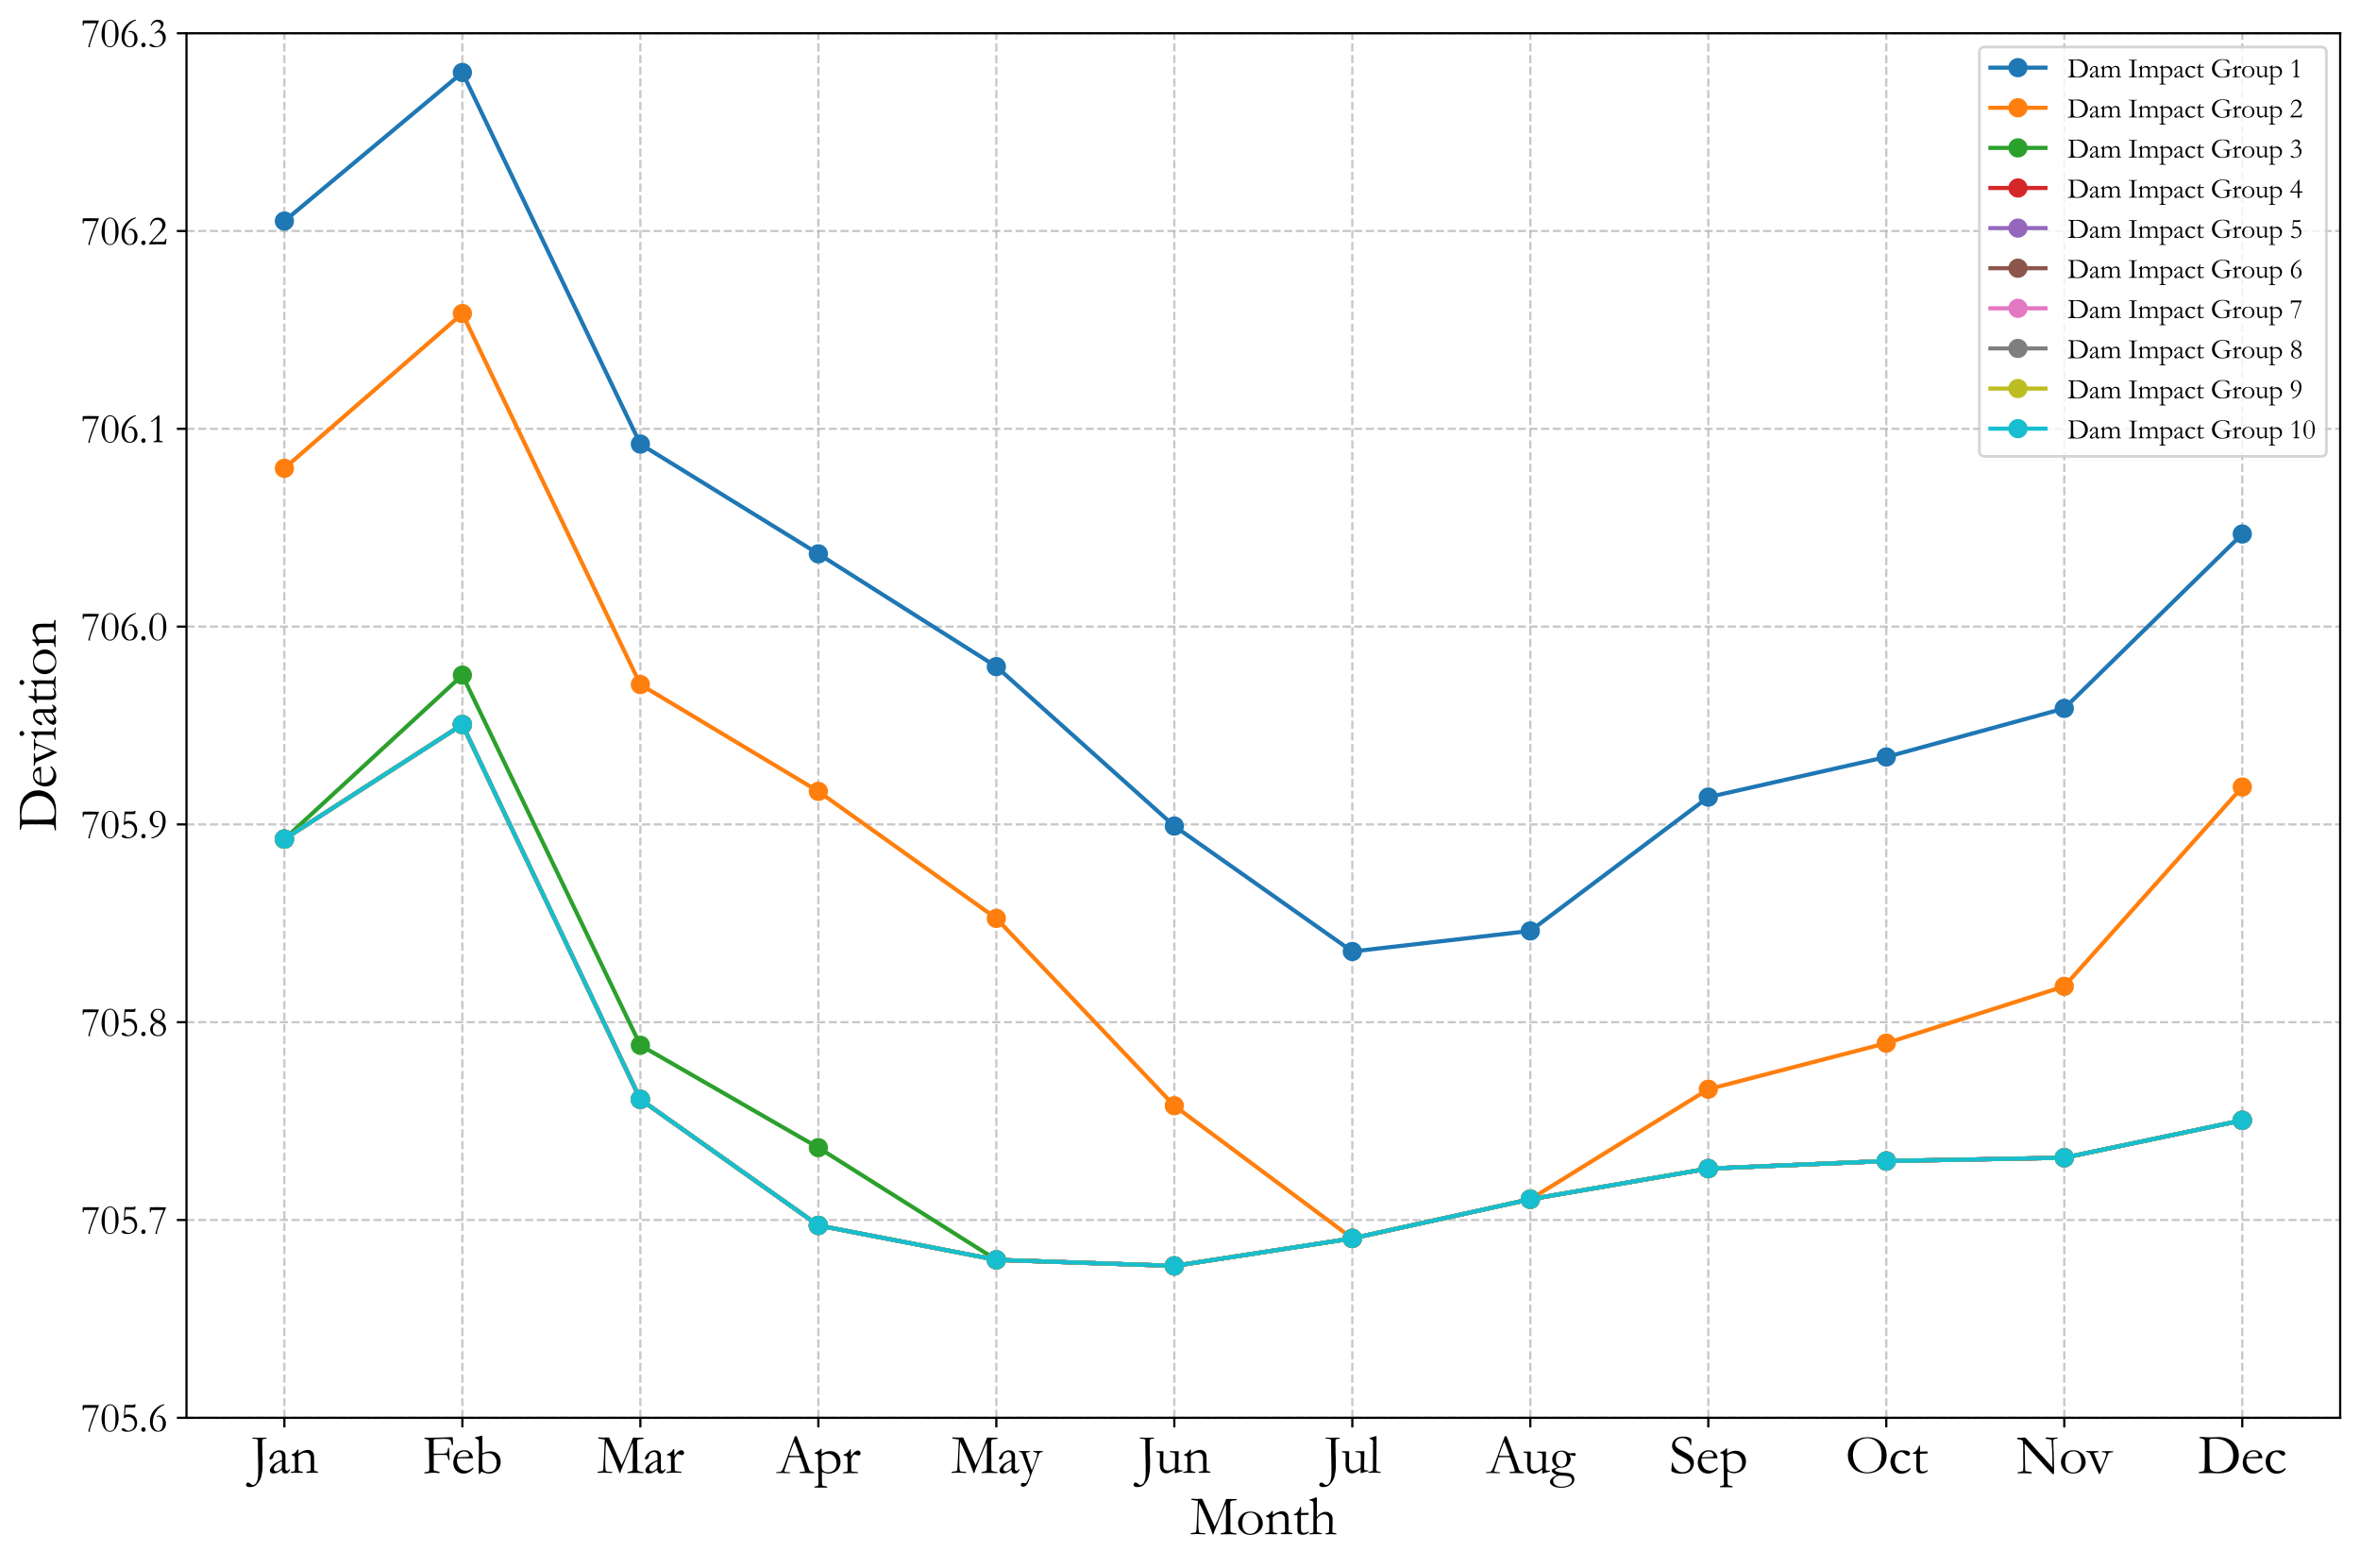 <?xml version="1.0" encoding="utf-8" standalone="no"?>
<!DOCTYPE svg PUBLIC "-//W3C//DTD SVG 1.1//EN"
  "http://www.w3.org/Graphics/SVG/1.1/DTD/svg11.dtd">
<svg xmlns:xlink="http://www.w3.org/1999/xlink" width="856.903pt" height="569.365pt" viewBox="0 0 856.903 569.365" xmlns="http://www.w3.org/2000/svg" version="1.1">
 <defs>
  <style type="text/css">*{stroke-linejoin: round; stroke-linecap: butt}</style>
 </defs>
 <g id="figure_1">
  <g id="patch_1">
   <path d="M -0 569.365 
L 856.903 569.365 
L 856.903 0 
L -0 0 
z
" style="fill: #ffffff"/>
  </g>
  <g id="axes_1">
   <g id="patch_2">
    <path d="M 67.713 514.787 
L 849.702 514.787 
L 849.702 12.067 
L 67.713 12.067 
z
" style="fill: #ffffff"/>
   </g>
   <g id="matplotlib.axis_1">
    <g id="xtick_1">
     <g id="line2d_1">
      <path d="M 103.257 514.787 
L 103.257 12.067 
" clip-path="url(#pda7ccfe769)" style="fill: none; stroke-dasharray: 2.96,1.28; stroke-dashoffset: 0; stroke: #b0b0b0; stroke-opacity: 0.7; stroke-width: 0.8"/>
     </g>
     <g id="line2d_2">
      <defs>
       <path id="m41d1d46ebd" d="M 0 0 
L 0 3.5 
" style="stroke: #000000; stroke-width: 0.8"/>
      </defs>
      <g>
       <use xlink:href="#m41d1d46ebd" x="103.257" y="514.787" style="stroke: #000000; stroke-width: 0.8"/>
      </g>
     </g>
     <g id="text_1">
      <!-- Jan -->
      <g transform="translate(91.07 534.765) scale(0.2 -0.2)">
       <defs>
        <path id="Garamond-4a" d="M -428 -1138 
Q -369 -1097 -322 -1097 
Q -178 -1097 6 -1263 
Q 38 -1291 53 -1303 
L 69 -1319 
Q 144 -1381 225 -1381 
Q 344 -1381 462 -1300 
Q 581 -1219 653 -1075 
Q 750 -875 795 -625 
Q 841 -375 841 -19 
L 838 469 
L 844 803 
Q 844 1144 819 1853 
L 800 3022 
L 803 3625 
Q 806 3706 775 3766 
Q 756 3797 707 3822 
Q 659 3847 569 3850 
L 338 3866 
Q 228 3866 188 3888 
Q 175 3934 175 3959 
L 178 3997 
Q 247 3997 347 3991 
Q 541 3981 725 3981 
Q 813 3981 956 3984 
Q 1066 3991 1109 3991 
L 1569 3991 
Q 1666 3991 1778 3981 
Q 1778 3909 1772 3869 
Q 1503 3856 1431 3831 
Q 1359 3806 1325 3763 
Q 1303 3734 1303 3653 
L 1291 3328 
L 1294 3250 
Q 1300 3194 1300 3034 
L 1300 2909 
Q 1300 2800 1303 2716 
Q 1309 2591 1309 2566 
Q 1309 2538 1303 2419 
Q 1300 2384 1300 2359 
L 1338 1491 
L 1331 931 
L 1331 569 
Q 1331 256 1213 -303 
Q 1125 -709 897 -1042 
Q 669 -1375 447 -1497 
Q 225 -1619 -144 -1619 
Q -341 -1619 -459 -1525 
Q -541 -1459 -541 -1350 
Q -541 -1219 -428 -1138 
z
" transform="scale(0.016)"/>
        <path id="Garamond-61" d="M 2541 425 
Q 2559 384 2559 366 
Q 2559 319 2484 200 
Q 2388 44 2269 -28 
Q 2194 -75 2063 -75 
Q 1838 -75 1725 63 
Q 1656 144 1628 353 
L 1278 109 
Q 1094 3 997 -25 
Q 841 -66 622 -66 
Q 463 -66 370 29 
Q 278 125 278 275 
Q 278 491 542 791 
Q 806 1091 1259 1281 
Q 1578 1416 1650 1453 
Q 1656 1556 1656 1678 
Q 1656 2075 1545 2215 
Q 1434 2356 1228 2356 
Q 1013 2356 825 2188 
Q 709 2081 650 1788 
Q 631 1706 578 1613 
Q 444 1525 363 1525 
Q 294 1525 238 1566 
Q 206 1588 206 1616 
Q 206 1697 379 1983 
Q 553 2269 817 2411 
Q 1081 2553 1278 2553 
Q 1547 2553 1678 2504 
Q 1809 2456 1909 2334 
Q 2009 2213 2031 2069 
Q 2044 2000 2044 1578 
L 2034 1081 
L 2038 719 
Q 2038 647 2034 597 
Q 2031 506 2031 463 
Q 2031 359 2091 297 
Q 2150 234 2231 234 
Q 2350 234 2434 353 
L 2472 403 
Q 2488 413 2541 425 
z
M 1622 516 
Q 1644 913 1644 1075 
Q 1644 1159 1634 1303 
Q 1425 1228 1190 1075 
Q 956 922 819 722 
Q 719 578 719 450 
Q 719 328 801 247 
Q 884 166 1009 166 
Q 1106 166 1244 234 
Q 1425 325 1622 516 
z
" transform="scale(0.016)"/>
        <path id="Garamond-6e" d="M 119 100 
Q 197 122 300 138 
Q 497 166 536 203 
Q 575 241 575 375 
L 581 488 
Q 584 550 584 647 
L 578 1606 
Q 578 1800 528 1856 
Q 444 1944 216 1978 
L 216 2091 
Q 444 2153 566 2253 
Q 744 2394 866 2634 
L 972 2631 
Q 981 2484 981 2422 
L 981 2216 
L 984 2159 
Q 1022 2184 1072 2222 
Q 1259 2363 1456 2452 
Q 1653 2541 1806 2575 
Q 1903 2600 2025 2600 
Q 2281 2600 2465 2462 
Q 2650 2325 2704 2139 
Q 2759 1953 2759 1400 
L 2759 928 
Q 2759 909 2754 803 
Q 2750 697 2750 559 
Q 2750 341 2769 281 
Q 2784 241 2850 200 
Q 3150 159 3200 103 
L 3200 78 
Q 3200 47 3181 0 
L 3122 0 
L 2709 3 
L 2303 -3 
Q 2078 -9 1888 0 
L 1869 66 
Q 1869 84 1891 116 
Q 1975 153 2128 166 
Q 2219 172 2253 184 
Q 2288 197 2338 234 
Q 2375 309 2375 359 
Q 2375 381 2369 447 
Q 2359 591 2356 1163 
L 2356 1325 
L 2363 1575 
Q 2363 1978 2200 2131 
Q 2038 2284 1766 2284 
Q 1556 2284 1356 2192 
Q 1156 2100 969 1916 
Q 963 1766 963 1659 
L 972 969 
Q 972 428 988 306 
Q 994 256 1009 238 
Q 1034 213 1109 197 
Q 1184 181 1282 153 
Q 1381 125 1413 119 
Q 1475 103 1497 56 
L 1494 -6 
L 1166 -6 
L 491 3 
Q 256 -3 194 -3 
L 116 -3 
L 109 38 
Q 109 59 119 100 
z
" transform="scale(0.016)"/>
       </defs>
       <use xlink:href="#Garamond-4a"/>
       <use xlink:href="#Garamond-61" x="30.225"/>
       <use xlink:href="#Garamond-6e" x="70.85"/>
      </g>
     </g>
    </g>
    <g id="xtick_2">
     <g id="line2d_3">
      <path d="M 167.885 514.787 
L 167.885 12.067 
" clip-path="url(#pda7ccfe769)" style="fill: none; stroke-dasharray: 2.96,1.28; stroke-dashoffset: 0; stroke: #b0b0b0; stroke-opacity: 0.7; stroke-width: 0.8"/>
     </g>
     <g id="line2d_4">
      <g>
       <use xlink:href="#m41d1d46ebd" x="167.885" y="514.787" style="stroke: #000000; stroke-width: 0.8"/>
      </g>
     </g>
     <g id="text_2">
      <!-- Feb -->
      <g transform="translate(153.429 534.765) scale(0.2 -0.2)">
       <defs>
        <path id="Garamond-46" d="M 184 -47 
L 188 31 
Q 256 66 417 92 
Q 578 119 639 145 
Q 700 172 741 216 
Q 769 353 769 713 
L 725 3144 
L 734 3547 
Q 734 3672 689 3719 
Q 644 3766 453 3805 
Q 263 3844 228 3869 
Q 194 3894 194 3922 
Q 194 3938 203 3963 
Q 244 3988 288 3988 
Q 334 3988 478 3981 
L 566 3981 
Q 609 3981 813 3988 
L 1247 3988 
L 2144 4003 
L 3094 4041 
L 3178 4041 
L 3313 4044 
Q 3369 4044 3413 4013 
Q 3431 3963 3434 3941 
L 3431 3816 
L 3459 3256 
Q 3459 3222 3453 3169 
Q 3403 3147 3363 3147 
Q 3334 3147 3319 3166 
Q 3294 3200 3288 3297 
Q 3275 3431 3191 3644 
Q 3150 3744 3056 3781 
Q 2869 3853 2425 3853 
Q 2216 3853 2034 3842 
Q 1853 3831 1813 3831 
L 1569 3834 
Q 1419 3834 1322 3791 
Q 1256 3763 1256 3656 
L 1256 3609 
Q 1266 3450 1266 3256 
L 1256 2406 
Q 1256 2281 1275 2169 
L 1366 2163 
L 1541 2172 
L 2138 2172 
Q 2497 2172 2638 2222 
Q 2731 2256 2778 2325 
Q 2794 2347 2856 2572 
L 2897 2831 
Q 2934 2850 2953 2850 
Q 2969 2850 3003 2834 
Q 3016 2763 3019 2616 
L 3056 1466 
Q 3003 1444 2975 1444 
L 2941 1450 
Q 2891 1763 2784 1941 
Q 2747 2003 2700 2013 
Q 2619 2031 1956 2031 
Q 1750 2031 1672 2028 
Q 1484 2019 1447 2019 
L 1416 2019 
Q 1322 2019 1281 1994 
Q 1269 1956 1269 1941 
L 1269 1725 
Q 1269 1688 1272 1413 
L 1266 378 
Q 1266 334 1291 269 
Q 1356 216 1529 198 
Q 1703 181 1856 116 
Q 1944 75 1944 25 
Q 1944 3 1931 -15 
Q 1919 -34 1888 -44 
Q 1631 9 1178 9 
Q 938 9 669 -34 
Q 484 -63 247 -63 
L 184 -47 
z
" transform="scale(0.016)"/>
        <path id="Garamond-65" d="M 2475 1650 
L 1222 1641 
L 984 1641 
Q 841 1641 691 1628 
Q 663 1534 663 1500 
L 666 1469 
L 666 1438 
L 663 1284 
Q 663 1094 783 817 
Q 903 541 1126 395 
Q 1350 250 1684 241 
Q 1863 250 1969 284 
Q 2075 319 2269 444 
L 2494 628 
L 2513 503 
Q 2513 481 2509 456 
Q 2369 278 2153 143 
Q 1938 9 1716 -53 
Q 1609 -81 1366 -81 
Q 1144 -81 928 9 
Q 609 147 426 451 
Q 244 756 244 1191 
Q 244 1328 295 1543 
Q 347 1759 481 2003 
Q 572 2169 703 2275 
Q 891 2425 1031 2484 
Q 1234 2569 1503 2569 
Q 1794 2569 1978 2463 
Q 2228 2322 2351 2100 
Q 2475 1878 2475 1694 
L 2475 1650 
z
M 731 1763 
L 878 1763 
Q 1038 1763 1828 1813 
Q 1953 1819 1981 1838 
Q 2038 1897 2038 1944 
Q 2038 2041 1975 2164 
Q 1913 2288 1783 2355 
Q 1653 2422 1481 2422 
Q 1119 2422 900 2150 
Q 731 1944 731 1763 
z
" transform="scale(0.016)"/>
        <path id="Garamond-62" d="M 106 3928 
L 106 3944 
Q 106 3975 131 4031 
Q 472 4091 856 4213 
Q 878 4216 925 4216 
Q 941 4166 941 4150 
L 941 3219 
L 938 2922 
L 941 2591 
L 934 2322 
Q 934 2306 941 2216 
L 1197 2313 
Q 1238 2325 1466 2394 
Q 1756 2441 1803 2441 
Q 2116 2441 2366 2341 
Q 2519 2278 2669 2133 
Q 2819 1988 2891 1825 
Q 3016 1528 3016 1313 
Q 3016 972 2972 841 
Q 2866 528 2712 347 
Q 2559 166 2284 37 
Q 2009 -91 1700 -91 
Q 1416 -91 1162 15 
Q 909 122 878 122 
Q 781 122 631 -134 
L 541 -131 
Q 528 78 528 384 
L 534 850 
L 531 1088 
L 538 1769 
L 531 1900 
L 544 2222 
L 544 2497 
L 547 2609 
Q 547 2644 544 2881 
L 544 3069 
Q 553 3613 497 3697 
Q 406 3831 106 3928 
z
M 1591 81 
Q 2066 81 2314 348 
Q 2563 616 2563 1144 
Q 2563 1628 2281 1928 
Q 2000 2228 1588 2228 
Q 1288 2228 1084 2131 
Q 963 2072 948 2022 
Q 934 1972 934 1353 
Q 934 619 966 494 
Q 1019 300 1159 216 
Q 1381 81 1591 81 
z
" transform="scale(0.016)"/>
       </defs>
       <use xlink:href="#Garamond-46"/>
       <use xlink:href="#Garamond-65" x="51.875"/>
       <use xlink:href="#Garamond-62" x="93.525"/>
      </g>
     </g>
    </g>
    <g id="xtick_3">
     <g id="line2d_5">
      <path d="M 232.512 514.787 
L 232.512 12.067 
" clip-path="url(#pda7ccfe769)" style="fill: none; stroke-dasharray: 2.96,1.28; stroke-dashoffset: 0; stroke: #b0b0b0; stroke-opacity: 0.7; stroke-width: 0.8"/>
     </g>
     <g id="line2d_6">
      <g>
       <use xlink:href="#m41d1d46ebd" x="232.512" y="514.787" style="stroke: #000000; stroke-width: 0.8"/>
      </g>
     </g>
     <g id="text_3">
      <!-- Mar -->
      <g transform="translate(216.781 534.765) scale(0.2 -0.2)">
       <defs>
        <path id="Garamond-4d" d="M 44 72 
Q 141 138 394 166 
Q 591 175 628 200 
Q 653 219 666 247 
Q 713 363 734 875 
Q 763 1541 825 2647 
Q 875 3491 875 3700 
L 875 3781 
Q 650 3828 163 3881 
Q 131 3928 131 3953 
Q 131 3969 153 4009 
Q 206 4028 234 4028 
Q 259 4028 344 4016 
Q 497 3994 766 3994 
Q 853 3994 1066 4006 
Q 1216 4016 1234 4016 
Q 1284 4016 1350 4000 
Q 1381 3969 1397 3941 
L 1528 3647 
L 2413 1691 
L 2778 869 
Q 3213 1728 3453 2397 
Q 3469 2447 3491 2488 
Q 3519 2541 3544 2606 
Q 3569 2672 3747 3106 
Q 3819 3281 3863 3406 
Q 4041 3906 4072 3978 
Q 4131 4000 4175 4000 
Q 4225 4000 4303 3994 
Q 4478 3984 4872 3984 
Q 5116 3984 5272 3991 
Q 5278 3956 5278 3941 
Q 5278 3919 5269 3881 
Q 5169 3828 5028 3822 
Q 4750 3806 4675 3778 
Q 4600 3750 4579 3706 
Q 4559 3663 4544 3419 
L 4547 3275 
L 4544 3125 
Q 4544 2656 4569 1550 
L 4566 938 
L 4569 544 
Q 4569 313 4591 270 
Q 4613 228 4716 191 
Q 4884 134 5266 75 
Q 5288 59 5288 34 
Q 5288 6 5284 -28 
L 5141 -28 
Q 4956 -28 4740 -17 
Q 4525 -6 4509 -6 
Q 3869 -6 3659 -19 
Q 3531 -28 3497 -28 
Q 3475 -28 3450 -16 
L 3450 25 
Q 3450 53 3459 84 
Q 3563 128 3741 144 
Q 3938 197 4028 256 
Q 4056 375 4056 741 
L 4047 1372 
Q 4047 1475 4058 1756 
Q 4069 2038 4069 2672 
Q 4069 3175 4044 3434 
Q 3991 3325 3834 2959 
L 3788 2841 
L 3781 2822 
L 3319 1728 
L 3153 1306 
L 2938 794 
Q 2797 441 2697 169 
Q 2653 44 2625 -28 
L 2553 -25 
Q 2200 1006 1711 2090 
Q 1222 3175 1025 3522 
Q 1000 3388 969 2741 
Q 928 1953 928 1006 
Q 928 709 972 338 
Q 984 231 1062 179 
Q 1141 128 1466 122 
Q 1591 122 1703 103 
Q 1725 56 1725 34 
Q 1725 19 1709 -19 
L 738 16 
Q 631 16 406 0 
Q 281 -9 47 -13 
L 44 72 
z
" transform="scale(0.016)"/>
        <path id="Garamond-72" d="M 128 -9 
L 116 31 
Q 116 53 144 97 
L 328 134 
L 588 181 
Q 619 197 631 225 
Q 650 266 650 466 
Q 650 1528 637 1692 
Q 625 1856 581 1900 
Q 538 1944 356 1969 
Q 250 1984 188 2009 
L 200 2103 
Q 528 2238 641 2334 
Q 797 2475 906 2703 
L 1013 2700 
Q 1031 2544 1031 2006 
L 1028 1953 
Q 1028 1934 1034 1894 
Q 1153 2109 1331 2291 
L 1403 2363 
Q 1447 2413 1488 2441 
Q 1706 2572 1813 2572 
Q 1950 2572 2037 2480 
Q 2125 2388 2125 2253 
Q 2125 2147 2063 2088 
Q 1978 2009 1869 2009 
Q 1819 2009 1672 2062 
Q 1525 2116 1478 2116 
Q 1391 2116 1356 2088 
Q 1269 2019 1144 1806 
Q 1047 1647 1047 1513 
L 1063 997 
L 1069 378 
Q 1078 272 1094 241 
Q 1106 219 1156 188 
Q 1494 159 1556 147 
Q 1600 144 1622 141 
Q 1756 138 1809 103 
Q 1838 88 1838 56 
Q 1838 38 1813 6 
L 1466 9 
L 1334 13 
L 1144 9 
L 825 9 
L 653 0 
L 128 -9 
z
" transform="scale(0.016)"/>
       </defs>
       <use xlink:href="#Garamond-4d"/>
       <use xlink:href="#Garamond-61" x="83.35"/>
       <use xlink:href="#Garamond-72" x="123.975"/>
      </g>
     </g>
    </g>
    <g id="xtick_4">
     <g id="line2d_7">
      <path d="M 297.139 514.787 
L 297.139 12.067 
" clip-path="url(#pda7ccfe769)" style="fill: none; stroke-dasharray: 2.96,1.28; stroke-dashoffset: 0; stroke: #b0b0b0; stroke-opacity: 0.7; stroke-width: 0.8"/>
     </g>
     <g id="line2d_8">
      <g>
       <use xlink:href="#m41d1d46ebd" x="297.139" y="514.787" style="stroke: #000000; stroke-width: 0.8"/>
      </g>
     </g>
     <g id="text_4">
      <!-- Apr -->
      <g transform="translate(281.93 534.902) scale(0.2 -0.2)">
       <defs>
        <path id="Garamond-41" d="M -34 100 
Q 9 125 44 125 
L 116 125 
Q 138 125 191 128 
Q 431 150 475 172 
Q 584 231 663 378 
Q 825 697 1028 1281 
Q 1125 1559 1150 1619 
Q 1228 1806 1300 2013 
L 1594 2834 
Q 1663 3028 1925 3722 
Q 1991 3897 2084 4191 
L 2175 4197 
L 2284 4194 
Q 2419 3928 2522 3622 
Q 2578 3459 2706 3138 
L 3181 1853 
L 3434 1156 
Q 3634 563 3696 427 
Q 3759 291 3813 247 
Q 3828 234 3929 209 
Q 4031 184 4072 172 
Q 4216 131 4272 103 
Q 4284 69 4284 50 
Q 4284 34 4275 3 
Q 4175 0 4134 0 
Q 3975 0 3572 9 
L 3259 19 
L 2881 13 
Q 2844 13 2805 17 
Q 2766 22 2738 22 
L 2669 22 
Q 2634 25 2606 41 
Q 2606 84 2622 125 
Q 2659 144 2691 147 
L 3019 169 
Q 3147 175 3213 203 
Q 3231 259 3231 288 
Q 3231 344 3150 578 
Q 3094 734 3051 875 
Q 3009 1016 2719 1800 
Q 2591 1822 2494 1822 
L 1825 1816 
L 1628 1819 
Q 1522 1819 1394 1803 
Q 1353 1709 1341 1669 
L 1066 809 
Q 891 319 891 269 
Q 891 241 919 175 
Q 984 156 1094 141 
L 1519 103 
Q 1553 75 1553 53 
Q 1553 38 1544 6 
Q 1403 3 1328 3 
Q 1078 3 747 19 
Q 594 25 528 25 
Q 463 25 300 19 
Q 194 13 147 13 
Q 72 13 -47 22 
L -47 41 
Q -47 63 -34 100 
z
M 1456 1975 
Q 1791 1956 2219 1956 
Q 2463 1956 2647 1972 
Q 2616 2094 2575 2200 
Q 2372 2744 2350 2800 
L 2066 3522 
L 2034 3578 
Q 2016 3541 1897 3256 
Q 1697 2769 1609 2497 
Q 1569 2375 1525 2254 
Q 1481 2134 1470 2086 
Q 1459 2038 1438 1988 
L 1456 1975 
z
" transform="scale(0.016)"/>
        <path id="Garamond-70" d="M 78 -1631 
Q 75 -1597 75 -1569 
Q 75 -1547 81 -1516 
L 394 -1453 
Q 469 -1416 516 -1363 
Q 531 -1306 531 -1250 
Q 531 -769 506 584 
L 497 1728 
Q 491 2000 463 2072 
Q 447 2109 416 2131 
Q 338 2191 103 2231 
L 122 2325 
Q 459 2469 573 2548 
Q 688 2628 791 2772 
L 828 2781 
Q 850 2781 891 2763 
Q 888 2566 888 2503 
L 891 2159 
Q 1122 2334 1372 2420 
Q 1622 2506 1891 2506 
Q 2372 2506 2703 2167 
Q 3034 1828 3034 1294 
Q 3034 897 2848 581 
Q 2663 266 2336 109 
Q 2009 -47 1678 -47 
Q 1397 -47 1034 106 
Q 975 131 928 150 
Q 922 -100 922 -294 
Q 922 -1259 975 -1375 
Q 1003 -1438 1150 -1450 
Q 1400 -1469 1481 -1522 
Q 1528 -1550 1544 -1634 
L 1234 -1641 
L 953 -1634 
L 484 -1638 
L 78 -1631 
z
M 894 1944 
Q 888 1900 888 1863 
Q 888 747 909 613 
Q 953 366 1084 266 
Q 1288 106 1666 106 
Q 2056 106 2325 376 
Q 2594 647 2594 1078 
Q 2594 1597 2309 1900 
Q 2025 2203 1559 2203 
Q 1363 2203 1197 2139 
Q 1031 2075 894 1944 
z
" transform="scale(0.016)"/>
       </defs>
       <use xlink:href="#Garamond-41"/>
       <use xlink:href="#Garamond-70" x="67.725"/>
       <use xlink:href="#Garamond-72" x="118.75"/>
      </g>
     </g>
    </g>
    <g id="xtick_5">
     <g id="line2d_9">
      <path d="M 361.767 514.787 
L 361.767 12.067 
" clip-path="url(#pda7ccfe769)" style="fill: none; stroke-dasharray: 2.96,1.28; stroke-dashoffset: 0; stroke: #b0b0b0; stroke-opacity: 0.7; stroke-width: 0.8"/>
     </g>
     <g id="line2d_10">
      <g>
       <use xlink:href="#m41d1d46ebd" x="361.767" y="514.787" style="stroke: #000000; stroke-width: 0.8"/>
      </g>
     </g>
     <g id="text_5">
      <!-- May -->
      <g transform="translate(345.342 534.765) scale(0.2 -0.2)">
       <defs>
        <path id="Garamond-79" d="M 38 2463 
Q 106 2469 153 2469 
L 303 2469 
L 506 2475 
L 772 2466 
L 988 2472 
Q 1159 2472 1297 2450 
Q 1309 2419 1309 2400 
L 1306 2375 
Q 1241 2344 1103 2331 
Q 909 2316 825 2263 
L 819 2228 
Q 819 2197 844 2134 
Q 859 2097 884 2022 
Q 953 1791 1181 1128 
Q 1347 650 1488 306 
Q 1575 494 1688 781 
L 1953 1522 
Q 2041 1766 2088 2009 
Q 2106 2106 2106 2163 
Q 2106 2209 2065 2250 
Q 2025 2291 1903 2319 
Q 1681 2375 1662 2389 
Q 1644 2403 1641 2450 
Q 1659 2466 1684 2475 
L 1878 2475 
L 2088 2472 
L 2400 2475 
L 2600 2472 
L 2650 2475 
Q 2672 2475 2722 2469 
Q 2753 2453 2753 2419 
Q 2753 2388 2725 2363 
L 2663 2353 
Q 2481 2328 2384 2259 
Q 2331 2222 2294 2103 
Q 2281 2059 2253 1991 
Q 2238 1953 2208 1865 
Q 2178 1778 2131 1659 
L 2094 1572 
L 2091 1556 
L 1559 156 
L 1172 -897 
Q 1134 -975 1084 -1091 
Q 966 -1313 944 -1334 
Q 850 -1450 781 -1497 
L 622 -1566 
Q 575 -1578 522 -1578 
Q 381 -1578 315 -1517 
Q 250 -1456 250 -1350 
Q 250 -1250 347 -1169 
Q 378 -1159 409 -1144 
L 450 -1134 
Q 728 -1184 797 -1184 
Q 863 -1150 894 -1103 
Q 1047 -875 1156 -594 
Q 1266 -313 1266 -216 
Q 1266 -109 1184 94 
L 838 1013 
Q 766 1191 409 2175 
Q 388 2238 353 2269 
L 141 2347 
L 75 2359 
Q 22 2381 22 2422 
L 38 2463 
z
" transform="scale(0.016)"/>
       </defs>
       <use xlink:href="#Garamond-4d"/>
       <use xlink:href="#Garamond-61" x="83.35"/>
       <use xlink:href="#Garamond-79" x="122.6"/>
      </g>
     </g>
    </g>
    <g id="xtick_6">
     <g id="line2d_11">
      <path d="M 426.394 514.787 
L 426.394 12.067 
" clip-path="url(#pda7ccfe769)" style="fill: none; stroke-dasharray: 2.96,1.28; stroke-dashoffset: 0; stroke: #b0b0b0; stroke-opacity: 0.7; stroke-width: 0.8"/>
     </g>
     <g id="line2d_12">
      <g>
       <use xlink:href="#m41d1d46ebd" x="426.394" y="514.787" style="stroke: #000000; stroke-width: 0.8"/>
      </g>
     </g>
     <g id="text_6">
      <!-- Jun -->
      <g transform="translate(413.309 534.765) scale(0.2 -0.2)">
       <defs>
        <path id="Garamond-75" d="M 103 2453 
L 338 2453 
L 441 2447 
L 522 2453 
Q 844 2453 922 2447 
L 925 2388 
Q 925 1947 913 1534 
Q 903 1291 903 1256 
Q 903 706 939 568 
Q 975 431 1108 348 
Q 1241 266 1428 266 
Q 1656 266 1864 361 
Q 2072 456 2219 594 
Q 2234 713 2234 856 
Q 2234 1322 2244 1484 
Q 2247 1581 2247 1653 
Q 2247 2159 2197 2225 
Q 2147 2291 1816 2325 
Q 1706 2338 1656 2347 
Q 1631 2388 1631 2409 
L 1641 2444 
Q 1722 2453 1800 2453 
L 2297 2447 
Q 2563 2453 2578 2453 
Q 2613 2453 2644 2450 
L 2650 2222 
Q 2628 1747 2625 1047 
L 2619 794 
L 2631 369 
Q 2659 319 2681 309 
Q 2719 294 2834 294 
L 2863 294 
Q 2903 294 3094 275 
Q 3097 234 3097 216 
L 3097 181 
Q 2678 91 2419 0 
Q 2316 -34 2244 -50 
Q 2228 59 2228 84 
L 2228 338 
Q 2228 353 2225 422 
Q 2184 394 2131 353 
Q 1884 163 1609 31 
Q 1425 -59 1253 -59 
Q 925 -59 719 184 
Q 509 428 509 1016 
Q 509 1047 513 1128 
Q 525 1278 525 1338 
Q 525 1359 522 1475 
Q 519 1525 519 1563 
Q 519 1591 522 1689 
Q 525 1788 525 1828 
Q 525 1881 522 1922 
L 516 2088 
L 519 2175 
Q 519 2225 469 2266 
Q 272 2319 211 2326 
Q 150 2334 103 2353 
L 103 2453 
z
" transform="scale(0.016)"/>
       </defs>
       <use xlink:href="#Garamond-4a"/>
       <use xlink:href="#Garamond-75" x="30.85"/>
       <use xlink:href="#Garamond-6e" x="79.824"/>
      </g>
     </g>
    </g>
    <g id="xtick_7">
     <g id="line2d_13">
      <path d="M 491.021 514.787 
L 491.021 12.067 
" clip-path="url(#pda7ccfe769)" style="fill: none; stroke-dasharray: 2.96,1.28; stroke-dashoffset: 0; stroke: #b0b0b0; stroke-opacity: 0.7; stroke-width: 0.8"/>
     </g>
     <g id="line2d_14">
      <g>
       <use xlink:href="#m41d1d46ebd" x="491.021" y="514.787" style="stroke: #000000; stroke-width: 0.8"/>
      </g>
     </g>
     <g id="text_7">
      <!-- Jul -->
      <g transform="translate(480.749 534.765) scale(0.2 -0.2)">
       <defs>
        <path id="Garamond-6c" d="M 163 3872 
L 163 3941 
Q 250 3969 356 4000 
Q 513 4050 819 4153 
L 966 4153 
Q 969 4003 969 3981 
Q 969 1416 953 922 
Q 944 631 944 613 
Q 944 263 972 222 
Q 1009 166 1201 144 
Q 1394 122 1428 100 
Q 1453 88 1453 56 
Q 1453 22 1439 8 
Q 1425 -6 1388 -6 
Q 1366 -6 1059 3 
L 650 16 
L 125 -6 
Q 75 -9 50 13 
Q 31 28 31 56 
Q 31 88 51 102 
Q 72 116 276 150 
Q 481 184 511 207 
Q 541 231 550 313 
Q 563 425 563 947 
L 559 1666 
L 569 2409 
L 566 3153 
L 575 3519 
Q 575 3628 540 3676 
Q 506 3725 394 3772 
Q 225 3841 163 3872 
z
" transform="scale(0.016)"/>
       </defs>
       <use xlink:href="#Garamond-4a"/>
       <use xlink:href="#Garamond-75" x="30.85"/>
       <use xlink:href="#Garamond-6c" x="79.824"/>
      </g>
     </g>
    </g>
    <g id="xtick_8">
     <g id="line2d_15">
      <path d="M 555.648 514.787 
L 555.648 12.067 
" clip-path="url(#pda7ccfe769)" style="fill: none; stroke-dasharray: 2.96,1.28; stroke-dashoffset: 0; stroke: #b0b0b0; stroke-opacity: 0.7; stroke-width: 0.8"/>
     </g>
     <g id="line2d_16">
      <g>
       <use xlink:href="#m41d1d46ebd" x="555.648" y="514.787" style="stroke: #000000; stroke-width: 0.8"/>
      </g>
     </g>
     <g id="text_8">
      <!-- Aug -->
      <g transform="translate(539.689 534.902) scale(0.2 -0.2)">
       <defs>
        <path id="Garamond-67" d="M 844 -206 
Q 806 -188 603 -103 
Q 366 50 303 125 
Q 241 200 241 291 
Q 241 372 288 422 
Q 356 494 559 559 
Q 763 625 894 688 
Q 853 716 766 769 
Q 300 1056 300 1566 
Q 300 1984 595 2273 
Q 891 2563 1353 2563 
Q 1563 2563 1738 2503 
Q 1838 2472 2034 2347 
Q 2159 2269 2181 2259 
Q 2231 2244 2294 2244 
Q 2347 2244 2551 2270 
Q 2756 2297 2794 2297 
Q 2866 2297 2913 2269 
Q 2950 2206 2950 2059 
Q 2950 2009 2923 1984 
Q 2897 1959 2847 1959 
Q 2759 1959 2557 2014 
Q 2356 2069 2313 2069 
Q 2297 2069 2253 2063 
Q 2388 1794 2388 1572 
Q 2388 1350 2247 1112 
Q 2106 875 1859 750 
Q 1613 625 1359 625 
Q 1341 625 1253 628 
Q 966 628 725 484 
Q 609 413 609 350 
Q 609 284 722 222 
Q 1019 63 1847 38 
Q 2206 25 2406 -65 
Q 2606 -156 2707 -332 
Q 2809 -509 2809 -697 
Q 2809 -950 2637 -1165 
Q 2466 -1381 2116 -1515 
Q 1766 -1650 1313 -1650 
Q 813 -1650 541 -1528 
Q 269 -1406 155 -1262 
Q 41 -1119 41 -978 
Q 41 -856 166 -673 
Q 291 -491 684 -291 
Q 800 -231 844 -206 
z
M 719 1578 
Q 719 1297 803 1108 
Q 888 919 1034 826 
Q 1181 734 1331 734 
Q 1603 734 1783 942 
Q 1963 1150 1963 1575 
Q 1963 2003 1775 2226 
Q 1588 2450 1322 2450 
Q 1025 2450 872 2237 
Q 719 2025 719 1578 
z
M 616 -1316 
Q 900 -1534 1334 -1534 
Q 1644 -1534 1951 -1436 
Q 2259 -1338 2401 -1155 
Q 2544 -972 2544 -809 
Q 2544 -709 2494 -611 
Q 2444 -513 2358 -448 
Q 2272 -384 2131 -347 
Q 2031 -319 1847 -306 
Q 1322 -266 1203 -266 
Q 869 -266 606 -491 
Q 403 -666 403 -909 
Q 403 -1134 616 -1316 
z
" transform="scale(0.016)"/>
       </defs>
       <use xlink:href="#Garamond-41"/>
       <use xlink:href="#Garamond-75" x="65.85"/>
       <use xlink:href="#Garamond-67" x="114.824"/>
      </g>
     </g>
    </g>
    <g id="xtick_9">
     <g id="line2d_17">
      <path d="M 620.276 514.787 
L 620.276 12.067 
" clip-path="url(#pda7ccfe769)" style="fill: none; stroke-dasharray: 2.96,1.28; stroke-dashoffset: 0; stroke: #b0b0b0; stroke-opacity: 0.7; stroke-width: 0.8"/>
     </g>
     <g id="line2d_18">
      <g>
       <use xlink:href="#m41d1d46ebd" x="620.276" y="514.787" style="stroke: #000000; stroke-width: 0.8"/>
      </g>
     </g>
     <g id="text_9">
      <!-- Sep -->
      <g transform="translate(606.091 534.765) scale(0.2 -0.2)">
       <defs>
        <path id="Garamond-53" d="M 2484 3856 
Q 2509 3650 2509 3619 
L 2497 3341 
Q 2491 3163 2481 3113 
Q 2453 3100 2434 3100 
L 2406 3106 
Q 2306 3544 2067 3744 
Q 1828 3944 1484 3944 
Q 1128 3944 900 3744 
Q 672 3544 672 3278 
Q 672 3075 831 2906 
Q 991 2738 1647 2400 
Q 2147 2141 2362 1977 
Q 2578 1813 2687 1597 
Q 2797 1381 2797 1116 
Q 2797 781 2623 487 
Q 2450 194 2156 45 
Q 1863 -103 1378 -103 
Q 956 -103 569 31 
Q 341 113 291 163 
Q 241 213 241 269 
Q 241 303 247 356 
Q 291 725 294 963 
Q 300 1109 316 1134 
Q 328 1156 363 1156 
Q 391 1156 408 1136 
Q 425 1116 431 1059 
Q 466 675 788 372 
Q 1106 69 1509 69 
Q 1756 69 1964 172 
Q 2172 275 2289 470 
Q 2406 666 2406 850 
Q 2406 1103 2228 1313 
Q 2050 1522 1512 1801 
Q 975 2081 813 2209 
Q 550 2419 419 2653 
Q 322 2834 322 3075 
Q 322 3509 665 3811 
Q 1009 4113 1588 4113 
Q 1906 4113 2138 4041 
Q 2306 3984 2484 3856 
z
" transform="scale(0.016)"/>
       </defs>
       <use xlink:href="#Garamond-53"/>
       <use xlink:href="#Garamond-65" x="47.9"/>
       <use xlink:href="#Garamond-70" x="90.801"/>
      </g>
     </g>
    </g>
    <g id="xtick_10">
     <g id="line2d_19">
      <path d="M 684.903 514.787 
L 684.903 12.067 
" clip-path="url(#pda7ccfe769)" style="fill: none; stroke-dasharray: 2.96,1.28; stroke-dashoffset: 0; stroke: #b0b0b0; stroke-opacity: 0.7; stroke-width: 0.8"/>
     </g>
     <g id="line2d_20">
      <g>
       <use xlink:href="#m41d1d46ebd" x="684.903" y="514.787" style="stroke: #000000; stroke-width: 0.8"/>
      </g>
     </g>
     <g id="text_10">
      <!-- Oct -->
      <g transform="translate(670.009 534.765) scale(0.2 -0.2)">
       <defs>
        <path id="Garamond-4f" d="M 294 1997 
Q 294 2316 370 2564 
Q 447 2813 628 3103 
Q 809 3394 1065 3589 
Q 1322 3784 1775 3934 
Q 2094 4038 2581 4038 
Q 2909 4038 3223 3950 
Q 3538 3863 3794 3706 
Q 4050 3550 4306 3225 
Q 4484 3000 4575 2741 
Q 4694 2400 4694 2038 
Q 4694 1625 4614 1353 
Q 4534 1081 4347 816 
Q 4200 609 3844 341 
Q 3606 159 3253 48 
Q 2900 -63 2491 -63 
Q 2075 -63 1750 34 
Q 1425 131 1208 270 
Q 991 409 761 681 
Q 531 953 412 1281 
Q 294 1609 294 1997 
z
M 2463 53 
Q 2725 53 3008 126 
Q 3291 200 3509 370 
Q 3728 541 3851 758 
Q 3975 975 4050 1315 
Q 4125 1656 4125 1997 
Q 4125 2422 4000 2838 
Q 3903 3153 3684 3401 
Q 3466 3650 3156 3786 
Q 2847 3922 2497 3922 
Q 2213 3922 1941 3828 
Q 1669 3734 1494 3589 
Q 1319 3444 1169 3176 
Q 1019 2909 941 2587 
Q 863 2266 863 2019 
Q 863 1759 941 1431 
Q 1019 1103 1155 862 
Q 1291 622 1489 436 
Q 1688 250 1934 151 
Q 2181 53 2463 53 
z
" transform="scale(0.016)"/>
        <path id="Garamond-63" d="M 2497 572 
L 2500 369 
Q 2256 109 2018 6 
Q 1781 -97 1459 -97 
Q 1109 -97 828 86 
Q 547 269 395 603 
Q 244 938 244 1259 
Q 244 1613 426 1927 
Q 609 2241 911 2395 
Q 1213 2550 1669 2550 
Q 2106 2550 2334 2400 
Q 2463 2313 2463 2175 
Q 2463 2075 2397 2009 
Q 2331 1944 2228 1944 
Q 2072 1944 1884 2138 
Q 1769 2256 1675 2301 
Q 1581 2347 1466 2347 
Q 1188 2347 1003 2119 
Q 747 1794 747 1303 
Q 747 797 1009 497 
Q 1272 197 1622 197 
Q 1866 197 2055 276 
Q 2244 356 2497 572 
z
" transform="scale(0.016)"/>
        <path id="Garamond-74" d="M 894 3088 
L 991 3084 
L 1003 2788 
L 997 2403 
Q 1056 2400 1072 2400 
Q 1153 2400 1381 2413 
Q 1528 2422 1663 2422 
Q 1725 2422 1850 2419 
Q 1856 2356 1856 2319 
Q 1856 2278 1838 2191 
L 1784 2191 
L 1300 2175 
L 1059 2169 
L 1003 2163 
Q 978 2084 978 1981 
L 988 1513 
L 981 688 
Q 981 363 1066 256 
Q 1147 147 1309 147 
Q 1391 147 1616 197 
Q 1684 213 1800 300 
L 1828 300 
Q 1856 300 1873 283 
Q 1891 266 1891 238 
L 1888 216 
Q 1753 69 1579 1 
Q 1406 -66 1119 -66 
Q 916 -66 783 28 
Q 650 122 612 250 
Q 575 378 575 809 
L 588 1513 
L 584 1850 
L 584 1975 
Q 584 2063 578 2150 
L 525 2153 
L 269 2144 
L 244 2141 
Q 209 2141 192 2156 
Q 175 2172 175 2194 
Q 175 2231 198 2254 
Q 222 2278 341 2328 
Q 422 2363 530 2458 
Q 638 2553 713 2669 
Q 750 2731 819 2906 
Q 869 3034 894 3088 
z
" transform="scale(0.016)"/>
       </defs>
       <use xlink:href="#Garamond-4f"/>
       <use xlink:href="#Garamond-63" x="78.125"/>
       <use xlink:href="#Garamond-74" x="119.775"/>
      </g>
     </g>
    </g>
    <g id="xtick_11">
     <g id="line2d_21">
      <path d="M 749.53 514.787 
L 749.53 12.067 
" clip-path="url(#pda7ccfe769)" style="fill: none; stroke-dasharray: 2.96,1.28; stroke-dashoffset: 0; stroke: #b0b0b0; stroke-opacity: 0.7; stroke-width: 0.8"/>
     </g>
     <g id="line2d_22">
      <g>
       <use xlink:href="#m41d1d46ebd" x="749.53" y="514.787" style="stroke: #000000; stroke-width: 0.8"/>
      </g>
     </g>
     <g id="text_11">
      <!-- Nov -->
      <g transform="translate(732.168 534.765) scale(0.2 -0.2)">
       <defs>
        <path id="Garamond-4e" d="M 84 3822 
L 81 3972 
Q 566 3972 791 3997 
Q 878 4006 913 4006 
Q 941 4006 997 4003 
Q 1128 3894 1241 3753 
Q 1266 3725 1297 3691 
L 1956 2963 
L 2050 2850 
Q 2250 2616 2414 2450 
Q 2578 2284 3053 1759 
L 3800 931 
Q 3909 809 4081 628 
L 4084 678 
Q 4066 1113 4066 1138 
L 4078 1325 
L 4072 1619 
L 4072 1753 
Q 4072 1881 4050 2544 
Q 4047 2634 4025 2886 
Q 4003 3138 4003 3328 
Q 4003 3672 3963 3728 
Q 3934 3769 3697 3813 
Q 3641 3816 3522 3831 
Q 3381 3838 3356 3847 
Q 3331 3856 3306 3900 
Q 3313 3950 3334 3994 
Q 3419 4019 3500 4019 
Q 3588 4019 3717 3997 
Q 3847 3975 3950 3975 
Q 4094 3975 4397 3994 
Q 4569 4006 4634 4006 
L 4688 4006 
L 4681 3909 
Q 4631 3888 4543 3883 
Q 4456 3878 4381 3856 
Q 4269 3822 4247 3797 
Q 4172 3716 4172 3631 
L 4206 2644 
L 4231 2191 
L 4228 2059 
L 4247 1431 
Q 4266 788 4266 313 
Q 4266 209 4253 -134 
L 4106 -147 
Q 3997 -22 3353 641 
Q 3203 794 3150 856 
L 2881 1166 
Q 2725 1338 2678 1384 
Q 2631 1431 2609 1453 
Q 2269 1841 1725 2422 
Q 1578 2578 1294 2909 
Q 1116 3119 1069 3166 
Q 1022 3213 941 3272 
L 931 3166 
Q 931 2556 963 1484 
L 984 450 
Q 988 319 1000 197 
L 1109 172 
Q 1406 144 1694 88 
Q 1716 69 1731 59 
L 1728 -59 
Q 1678 -75 1647 -75 
Q 1613 -75 1563 -69 
Q 1253 -44 809 -44 
Q 497 -44 259 -59 
L 216 -63 
Q 188 -63 134 -56 
L 131 38 
L 213 75 
L 359 97 
Q 556 125 647 159 
Q 706 181 744 225 
Q 778 441 778 856 
Q 778 1050 769 1566 
L 769 1991 
L 763 2878 
Q 756 3472 722 3578 
Q 703 3634 644 3678 
Q 525 3763 333 3784 
Q 141 3806 84 3822 
z
" transform="scale(0.016)"/>
        <path id="Garamond-6f" d="M 228 1256 
Q 228 1469 317 1711 
Q 406 1953 587 2145 
Q 769 2338 972 2431 
Q 1256 2563 1666 2563 
Q 2250 2563 2642 2163 
Q 3034 1763 3034 1200 
Q 3034 700 2623 308 
Q 2213 -84 1584 -84 
Q 1197 -84 853 119 
Q 597 272 412 572 
Q 228 872 228 1256 
z
M 1609 38 
Q 1847 38 2067 166 
Q 2288 294 2419 576 
Q 2550 859 2550 1231 
Q 2550 1475 2448 1797 
Q 2347 2119 2136 2280 
Q 1925 2441 1641 2441 
Q 1434 2441 1220 2344 
Q 1006 2247 857 1972 
Q 709 1697 709 1191 
Q 709 622 967 330 
Q 1225 38 1609 38 
z
" transform="scale(0.016)"/>
        <path id="Garamond-76" d="M -34 2481 
Q 313 2478 572 2459 
Q 756 2459 841 2466 
Q 900 2469 916 2469 
L 1266 2466 
Q 1338 2453 1381 2450 
Q 1400 2444 1416 2416 
Q 1416 2384 1397 2350 
Q 1344 2334 1288 2331 
Q 1053 2306 894 2259 
Q 872 2244 872 2228 
Q 872 2197 903 2131 
Q 909 2116 931 2056 
L 1244 1306 
Q 1453 791 1631 438 
Q 1753 669 1856 916 
Q 1959 1163 2159 1694 
Q 2216 1844 2266 2066 
Q 2275 2109 2275 2141 
Q 2275 2178 2233 2223 
Q 2191 2269 2091 2297 
Q 2069 2300 1806 2344 
Q 1784 2356 1766 2378 
L 1766 2403 
Q 1766 2419 1769 2444 
Q 1844 2453 1878 2453 
L 2247 2450 
Q 2284 2450 2425 2459 
Q 2922 2459 3022 2450 
Q 3041 2444 3056 2413 
Q 3056 2384 3038 2350 
L 2941 2325 
Q 2903 2322 2881 2319 
Q 2613 2294 2550 2244 
Q 2503 2209 2403 1922 
Q 2356 1781 2266 1566 
L 2103 1172 
Q 2069 1088 2028 988 
L 1544 -131 
L 1450 -131 
Q 1422 -56 1381 25 
L 1144 528 
L 584 1838 
Q 416 2219 381 2250 
Q 347 2281 -19 2381 
Q -38 2431 -38 2453 
L -34 2481 
z
" transform="scale(0.016)"/>
       </defs>
       <use xlink:href="#Garamond-4e"/>
       <use xlink:href="#Garamond-6f" x="77.1"/>
       <use xlink:href="#Garamond-76" x="126.75"/>
      </g>
     </g>
    </g>
    <g id="xtick_12">
     <g id="line2d_23">
      <path d="M 814.158 514.787 
L 814.158 12.067 
" clip-path="url(#pda7ccfe769)" style="fill: none; stroke-dasharray: 2.96,1.28; stroke-dashoffset: 0; stroke: #b0b0b0; stroke-opacity: 0.7; stroke-width: 0.8"/>
     </g>
     <g id="line2d_24">
      <g>
       <use xlink:href="#m41d1d46ebd" x="814.158" y="514.787" style="stroke: #000000; stroke-width: 0.8"/>
      </g>
     </g>
     <g id="text_12">
      <!-- Dec -->
      <g transform="translate(798.117 534.765) scale(0.2 -0.2)">
       <defs>
        <path id="Garamond-44" d="M 75 63 
Q 191 113 344 128 
Q 566 153 675 234 
Q 759 406 759 1109 
L 759 1603 
L 766 1900 
L 759 2119 
L 766 2522 
L 756 3538 
Q 756 3709 706 3763 
Q 634 3841 325 3906 
Q 197 3934 169 3957 
Q 141 3981 134 4047 
Q 206 4063 234 4063 
L 456 4063 
L 572 4066 
Q 688 4066 828 4041 
Q 1116 4022 1419 4022 
Q 1506 4022 1669 4031 
Q 2100 4056 2288 4056 
Q 2666 4056 3002 3981 
Q 3338 3906 3694 3703 
Q 3916 3575 4148 3298 
Q 4381 3022 4501 2695 
Q 4622 2369 4622 1959 
Q 4622 1594 4489 1234 
Q 4356 875 4118 611 
Q 3881 347 3637 214 
Q 3394 81 2894 -16 
Q 2688 -53 2153 -53 
Q 1800 -53 1578 -31 
Q 1491 -19 1391 -19 
Q 1375 -19 1356 -22 
L 81 -44 
L 75 -19 
Q 69 -3 69 16 
L 75 63 
z
M 1666 184 
Q 1903 103 2147 103 
Q 2463 103 2766 201 
Q 3069 300 3301 479 
Q 3534 659 3684 886 
Q 3834 1113 3897 1294 
Q 3984 1559 3984 1984 
Q 3984 2391 3813 2809 
Q 3694 3100 3395 3365 
Q 3097 3631 2690 3754 
Q 2284 3878 1813 3878 
Q 1488 3878 1331 3806 
Q 1313 3788 1294 3763 
Q 1275 3684 1275 3619 
Q 1275 3578 1278 3522 
Q 1288 3159 1288 2941 
L 1284 2231 
Q 1284 669 1342 492 
Q 1400 316 1666 184 
z
" transform="scale(0.016)"/>
       </defs>
       <use xlink:href="#Garamond-44"/>
       <use xlink:href="#Garamond-65" x="77.1"/>
       <use xlink:href="#Garamond-63" x="118.75"/>
      </g>
     </g>
    </g>
    <g id="text_13">
     <!-- Month -->
     <g transform="translate(432.148 557.037) scale(0.2 -0.2)">
      <defs>
       <path id="Garamond-68" d="M 119 75 
Q 484 141 541 175 
Q 575 197 575 275 
L 572 481 
L 575 847 
L 569 1778 
L 572 2125 
L 572 2372 
L 581 2675 
Q 581 3388 567 3527 
Q 553 3666 513 3700 
Q 438 3772 100 3850 
L 100 3866 
Q 100 3888 106 3928 
Q 150 3934 190 3943 
Q 231 3953 269 3956 
Q 641 4063 809 4163 
L 963 4163 
Q 969 4075 969 3609 
L 966 3213 
L 969 2700 
L 956 2069 
Q 956 2013 963 1944 
Q 1159 2172 1250 2247 
Q 1413 2378 1597 2454 
Q 1781 2531 1984 2531 
Q 2369 2531 2613 2206 
Q 2753 2016 2753 1666 
L 2744 1347 
L 2747 1169 
L 2734 859 
Q 2722 475 2722 403 
Q 2722 322 2728 184 
L 2906 144 
Q 3084 106 3181 75 
L 3178 -22 
L 2513 -3 
Q 2456 -3 2206 -16 
Q 2053 -22 2028 -22 
L 1959 -22 
Q 1944 6 1944 25 
L 1944 53 
Q 1988 109 2106 128 
L 2294 172 
Q 2331 203 2338 238 
Q 2350 319 2366 1044 
L 2372 1275 
Q 2384 1641 2316 1881 
Q 2272 2047 2117 2145 
Q 1963 2244 1759 2244 
Q 1591 2244 1441 2172 
Q 1338 2119 1194 1987 
Q 1050 1856 994 1763 
Q 956 1700 956 1556 
L 959 1338 
L 953 1109 
Q 953 1081 963 719 
L 959 519 
L 966 300 
Q 969 253 975 231 
L 1416 125 
Q 1450 116 1519 88 
L 1528 53 
Q 1528 38 1513 3 
Q 1422 0 1375 0 
L 1131 3 
L 594 -3 
L 191 -16 
Q 159 -13 97 -9 
L 94 13 
Q 94 38 119 75 
z
" transform="scale(0.016)"/>
      </defs>
      <use xlink:href="#Garamond-4d"/>
      <use xlink:href="#Garamond-6f" x="83.35"/>
      <use xlink:href="#Garamond-6e" x="134.375"/>
      <use xlink:href="#Garamond-74" x="185.4"/>
      <use xlink:href="#Garamond-68" x="214.551"/>
     </g>
    </g>
   </g>
   <g id="matplotlib.axis_2">
    <g id="ytick_1">
     <g id="line2d_25">
      <path d="M 67.713 514.787 
L 849.702 514.787 
" clip-path="url(#pda7ccfe769)" style="fill: none; stroke-dasharray: 2.96,1.28; stroke-dashoffset: 0; stroke: #b0b0b0; stroke-opacity: 0.7; stroke-width: 0.8"/>
     </g>
     <g id="line2d_26">
      <defs>
       <path id="mf1f3ea811a" d="M 0 0 
L -3.5 0 
" style="stroke: #000000; stroke-width: 0.8"/>
      </defs>
      <g>
       <use xlink:href="#mf1f3ea811a" x="67.713" y="514.787" style="stroke: #000000; stroke-width: 0.8"/>
      </g>
     </g>
     <g id="text_14">
      <!-- 705.6 -->
      <g transform="translate(29.306 519.654) scale(0.15 -0.15)">
       <defs>
        <path id="Garamond-37" d="M 341 3950 
Q 725 3966 1378 3966 
Q 1675 3966 2056 3956 
Q 2288 3947 2359 3947 
L 2663 3950 
L 2734 3950 
Q 2759 3925 2759 3903 
Q 2759 3866 2688 3722 
Q 2653 3659 2384 3038 
Q 2253 2731 2063 2234 
L 1669 1125 
Q 1528 744 1488 594 
L 1416 303 
Q 1372 175 1372 116 
Q 1372 69 1425 -31 
Q 1388 -81 1256 -81 
Q 1197 -81 1144 -31 
Q 1163 153 1263 456 
Q 1300 566 1390 887 
Q 1481 1209 1569 1456 
L 1925 2425 
Q 2078 2838 2222 3184 
Q 2272 3300 2297 3347 
Q 2363 3463 2363 3538 
L 2322 3534 
L 2288 3534 
L 1875 3547 
Q 1856 3547 1743 3540 
Q 1631 3534 1575 3534 
L 1091 3538 
L 944 3538 
L 738 3544 
Q 556 3547 511 3501 
Q 466 3456 459 3269 
Q 456 3222 434 3178 
Q 400 3169 384 3169 
Q 350 3169 294 3194 
Q 297 3272 297 3309 
L 303 3403 
L 294 3575 
Q 294 3800 306 3878 
Q 313 3909 341 3950 
z
" transform="scale(0.016)"/>
        <path id="Garamond-30" d="M 2800 1972 
Q 2800 1650 2753 1400 
Q 2669 969 2519 678 
Q 2369 388 2163 188 
Q 2013 41 1844 -26 
Q 1675 -94 1500 -94 
Q 1191 -94 914 112 
Q 638 319 431 794 
Q 225 1269 225 1913 
Q 225 2416 350 2878 
Q 475 3341 679 3595 
Q 884 3850 1086 3962 
Q 1288 4075 1525 4075 
Q 1859 4075 2173 3812 
Q 2488 3550 2675 2997 
Q 2800 2625 2800 1972 
z
M 2331 2075 
Q 2328 2844 2275 3119 
Q 2188 3572 1989 3753 
Q 1791 3934 1525 3934 
Q 1303 3934 1104 3790 
Q 906 3647 831 3341 
Q 703 2844 703 1834 
Q 703 834 901 436 
Q 1100 38 1497 38 
Q 1769 38 1967 206 
Q 2166 375 2252 833 
Q 2338 1291 2334 1859 
L 2331 2075 
z
" transform="scale(0.016)"/>
        <path id="Garamond-35" d="M 2369 3606 
Q 2019 3578 1803 3578 
Q 1644 3578 1466 3588 
Q 1369 3594 1350 3594 
Q 969 3594 941 3578 
Q 928 3572 925 3550 
Q 916 3500 844 2434 
Q 984 2506 1115 2536 
Q 1247 2566 1463 2566 
Q 1616 2566 1675 2547 
Q 1972 2450 2103 2372 
Q 2284 2259 2398 2115 
Q 2513 1972 2609 1694 
Q 2678 1494 2678 1275 
Q 2678 1038 2611 833 
Q 2544 628 2444 490 
Q 2344 353 2147 204 
Q 1950 56 1683 -22 
Q 1416 -100 1325 -103 
L 872 -63 
Q 684 -31 543 39 
Q 403 109 356 175 
Q 328 216 328 281 
Q 328 331 398 390 
Q 469 450 572 450 
Q 619 450 675 422 
L 922 263 
Q 1006 188 1131 122 
Q 1150 113 1225 100 
Q 1406 75 1422 75 
Q 1491 75 1656 131 
Q 1822 188 1962 323 
Q 2103 459 2204 667 
Q 2306 875 2306 1128 
Q 2306 1581 2022 1875 
Q 1738 2169 1338 2169 
Q 1159 2169 1007 2109 
Q 856 2050 803 1978 
L 756 1959 
Q 719 1944 703 1944 
L 663 1953 
Q 653 2009 653 2038 
Q 653 2063 663 2125 
Q 684 2278 686 2442 
Q 688 2606 719 2738 
L 709 2888 
Q 731 3003 734 3109 
Q 744 3828 794 3934 
Q 816 3984 869 3984 
Q 891 3984 941 3978 
L 959 3975 
L 1356 3978 
Q 1625 3963 1753 3963 
Q 2047 3963 2225 4003 
Q 2313 4084 2359 4084 
Q 2378 4084 2428 4078 
L 2438 4041 
L 2413 3909 
L 2397 3700 
Q 2394 3678 2369 3606 
z
" transform="scale(0.016)"/>
        <path id="Garamond-2e" d="M 375 253 
Q 375 391 476 494 
Q 578 597 713 597 
Q 844 597 934 500 
Q 1025 403 1025 256 
Q 1025 109 929 9 
Q 834 -91 700 -91 
Q 569 -91 472 11 
Q 375 113 375 253 
z
" transform="scale(0.016)"/>
        <path id="Garamond-36" d="M 2459 4094 
Q 2488 4047 2500 3991 
Q 2481 3956 2441 3944 
Q 2309 3909 2053 3763 
Q 1994 3731 1691 3472 
Q 1556 3378 1366 3122 
Q 1106 2778 993 2508 
Q 881 2238 794 1800 
Q 769 1675 759 1359 
L 750 1244 
Q 750 844 986 445 
Q 1222 47 1575 47 
Q 1759 47 1920 159 
Q 2081 272 2175 540 
Q 2269 809 2269 1191 
Q 2269 1709 2070 1957 
Q 1872 2206 1594 2206 
Q 1509 2206 1444 2181 
L 1419 2175 
Q 1378 2175 1334 2266 
Q 1416 2319 1531 2353 
Q 1647 2388 1681 2388 
Q 1703 2388 1966 2341 
L 2056 2297 
Q 2206 2250 2284 2188 
Q 2428 2072 2541 1897 
Q 2597 1806 2691 1528 
Q 2697 1509 2734 1253 
L 2719 941 
Q 2653 659 2594 547 
Q 2506 375 2300 172 
Q 2194 69 2025 3 
Q 1788 -88 1522 -88 
Q 1016 -88 664 317 
Q 313 722 313 1491 
Q 313 1919 444 2301 
Q 575 2684 816 3003 
Q 978 3219 1258 3466 
Q 1538 3713 1788 3850 
Q 2128 4031 2459 4094 
z
" transform="scale(0.016)"/>
       </defs>
       <use xlink:href="#Garamond-37"/>
       <use xlink:href="#Garamond-30" x="46.875"/>
       <use xlink:href="#Garamond-35" x="93.75"/>
       <use xlink:href="#Garamond-2e" x="140.625"/>
       <use xlink:href="#Garamond-36" x="162.5"/>
      </g>
     </g>
    </g>
    <g id="ytick_2">
     <g id="line2d_27">
      <path d="M 67.713 442.97 
L 849.702 442.97 
" clip-path="url(#pda7ccfe769)" style="fill: none; stroke-dasharray: 2.96,1.28; stroke-dashoffset: 0; stroke: #b0b0b0; stroke-opacity: 0.7; stroke-width: 0.8"/>
     </g>
     <g id="line2d_28">
      <g>
       <use xlink:href="#mf1f3ea811a" x="67.713" y="442.97" style="stroke: #000000; stroke-width: 0.8"/>
      </g>
     </g>
     <g id="text_15">
      <!-- 705.7 -->
      <g transform="translate(29.306 447.836) scale(0.15 -0.15)">
       <use xlink:href="#Garamond-37"/>
       <use xlink:href="#Garamond-30" x="46.875"/>
       <use xlink:href="#Garamond-35" x="93.75"/>
       <use xlink:href="#Garamond-2e" x="140.625"/>
       <use xlink:href="#Garamond-37" x="162.5"/>
      </g>
     </g>
    </g>
    <g id="ytick_3">
     <g id="line2d_29">
      <path d="M 67.713 371.153 
L 849.702 371.153 
" clip-path="url(#pda7ccfe769)" style="fill: none; stroke-dasharray: 2.96,1.28; stroke-dashoffset: 0; stroke: #b0b0b0; stroke-opacity: 0.7; stroke-width: 0.8"/>
     </g>
     <g id="line2d_30">
      <g>
       <use xlink:href="#mf1f3ea811a" x="67.713" y="371.153" style="stroke: #000000; stroke-width: 0.8"/>
      </g>
     </g>
     <g id="text_16">
      <!-- 705.8 -->
      <g transform="translate(29.306 376.019) scale(0.15 -0.15)">
       <defs>
        <path id="Garamond-38" d="M 1206 1997 
Q 903 2159 794 2256 
Q 638 2391 533 2603 
Q 428 2816 428 3038 
Q 428 3425 736 3739 
Q 1044 4053 1491 4053 
Q 1994 4053 2287 3787 
Q 2581 3522 2581 3141 
Q 2581 2928 2493 2753 
Q 2406 2578 2234 2438 
Q 2119 2341 1838 2197 
Q 2266 1969 2347 1903 
Q 2516 1772 2631 1556 
Q 2747 1341 2747 1078 
Q 2747 588 2408 250 
Q 2069 -88 1544 -88 
Q 1003 -88 683 207 
Q 363 503 363 938 
Q 363 1184 447 1386 
Q 531 1588 709 1731 
Q 847 1841 1206 1997 
z
M 1697 2269 
Q 1959 2413 2063 2566 
Q 2231 2819 2231 3141 
Q 2231 3391 2131 3570 
Q 2031 3750 1864 3828 
Q 1697 3906 1503 3906 
Q 1194 3906 994 3693 
Q 794 3481 794 3172 
Q 794 2991 847 2870 
Q 900 2750 1016 2647 
Q 1091 2578 1366 2400 
Q 1406 2375 1563 2322 
Q 1609 2306 1697 2269 
z
M 1359 1928 
Q 1134 1809 1044 1719 
Q 906 1588 828 1406 
Q 750 1225 750 906 
Q 750 572 897 381 
Q 1141 66 1534 66 
Q 1894 66 2123 294 
Q 2353 522 2353 881 
Q 2353 1272 2120 1500 
Q 1888 1728 1359 1928 
z
" transform="scale(0.016)"/>
       </defs>
       <use xlink:href="#Garamond-37"/>
       <use xlink:href="#Garamond-30" x="46.875"/>
       <use xlink:href="#Garamond-35" x="93.75"/>
       <use xlink:href="#Garamond-2e" x="140.625"/>
       <use xlink:href="#Garamond-38" x="162.5"/>
      </g>
     </g>
    </g>
    <g id="ytick_4">
     <g id="line2d_31">
      <path d="M 67.713 299.335 
L 849.702 299.335 
" clip-path="url(#pda7ccfe769)" style="fill: none; stroke-dasharray: 2.96,1.28; stroke-dashoffset: 0; stroke: #b0b0b0; stroke-opacity: 0.7; stroke-width: 0.8"/>
     </g>
     <g id="line2d_32">
      <g>
       <use xlink:href="#mf1f3ea811a" x="67.713" y="299.335" style="stroke: #000000; stroke-width: 0.8"/>
      </g>
     </g>
     <g id="text_17">
      <!-- 705.9 -->
      <g transform="translate(29.306 304.202) scale(0.15 -0.15)">
       <defs>
        <path id="Garamond-39" d="M 2234 3784 
Q 2466 3534 2566 3291 
Q 2700 2947 2700 2494 
Q 2700 1981 2550 1581 
Q 2400 1181 2186 889 
Q 1972 597 1737 408 
Q 1503 219 1159 62 
Q 816 -94 584 -94 
L 559 -94 
Q 522 -66 522 -25 
Q 522 22 537 37 
Q 553 53 619 56 
Q 734 66 1009 200 
Q 1384 388 1581 613 
Q 1916 994 2080 1475 
Q 2244 1956 2244 2553 
Q 2244 3050 2131 3359 
Q 2019 3669 1812 3806 
Q 1606 3944 1416 3944 
Q 1166 3944 991 3706 
Q 750 3375 750 2750 
Q 750 2256 975 1972 
Q 1134 1772 1413 1772 
Q 1513 1772 1556 1791 
L 1581 1800 
Q 1613 1800 1638 1769 
Q 1675 1722 1675 1672 
L 1641 1644 
Q 1572 1613 1483 1597 
Q 1394 1581 1284 1581 
Q 900 1581 590 1931 
Q 281 2281 281 2813 
Q 281 3356 629 3720 
Q 978 4084 1463 4084 
Q 1672 4084 1831 4025 
Q 1991 3966 2234 3784 
z
" transform="scale(0.016)"/>
       </defs>
       <use xlink:href="#Garamond-37"/>
       <use xlink:href="#Garamond-30" x="46.875"/>
       <use xlink:href="#Garamond-35" x="93.75"/>
       <use xlink:href="#Garamond-2e" x="140.625"/>
       <use xlink:href="#Garamond-39" x="162.5"/>
      </g>
     </g>
    </g>
    <g id="ytick_5">
     <g id="line2d_33">
      <path d="M 67.713 227.518 
L 849.702 227.518 
" clip-path="url(#pda7ccfe769)" style="fill: none; stroke-dasharray: 2.96,1.28; stroke-dashoffset: 0; stroke: #b0b0b0; stroke-opacity: 0.7; stroke-width: 0.8"/>
     </g>
     <g id="line2d_34">
      <g>
       <use xlink:href="#mf1f3ea811a" x="67.713" y="227.518" style="stroke: #000000; stroke-width: 0.8"/>
      </g>
     </g>
     <g id="text_18">
      <!-- 706.0 -->
      <g transform="translate(29.306 232.385) scale(0.15 -0.15)">
       <use xlink:href="#Garamond-37"/>
       <use xlink:href="#Garamond-30" x="46.875"/>
       <use xlink:href="#Garamond-36" x="93.75"/>
       <use xlink:href="#Garamond-2e" x="140.625"/>
       <use xlink:href="#Garamond-30" x="162.5"/>
      </g>
     </g>
    </g>
    <g id="ytick_6">
     <g id="line2d_35">
      <path d="M 67.713 155.701 
L 849.702 155.701 
" clip-path="url(#pda7ccfe769)" style="fill: none; stroke-dasharray: 2.96,1.28; stroke-dashoffset: 0; stroke: #b0b0b0; stroke-opacity: 0.7; stroke-width: 0.8"/>
     </g>
     <g id="line2d_36">
      <g>
       <use xlink:href="#mf1f3ea811a" x="67.713" y="155.701" style="stroke: #000000; stroke-width: 0.8"/>
      </g>
     </g>
     <g id="text_19">
      <!-- 706.1 -->
      <g transform="translate(29.306 160.568) scale(0.15 -0.15)">
       <defs>
        <path id="Garamond-31" d="M 2269 6 
L 838 6 
Q 834 34 834 53 
Q 834 106 856 126 
Q 878 147 994 169 
Q 1175 206 1288 259 
Q 1319 328 1319 388 
L 1319 581 
Q 1319 616 1328 897 
Q 1331 1003 1334 1816 
L 1341 2550 
L 1334 2978 
Q 1334 3072 1341 3569 
Q 631 3063 563 3063 
Q 538 3063 509 3089 
Q 481 3116 481 3141 
Q 481 3172 503 3191 
Q 547 3231 713 3325 
Q 738 3338 928 3494 
Q 1231 3747 1372 3890 
Q 1513 4034 1544 4053 
Q 1606 4056 1641 4056 
Q 1722 4056 1742 4029 
Q 1763 4003 1763 3838 
L 1741 1053 
L 1741 778 
Q 1741 678 1737 576 
Q 1734 475 1734 428 
Q 1734 316 1763 281 
Q 1781 259 1878 225 
L 2091 181 
Q 2228 147 2241 134 
Q 2272 106 2272 47 
L 2269 6 
z
" transform="scale(0.016)"/>
       </defs>
       <use xlink:href="#Garamond-37"/>
       <use xlink:href="#Garamond-30" x="46.875"/>
       <use xlink:href="#Garamond-36" x="93.75"/>
       <use xlink:href="#Garamond-2e" x="140.625"/>
       <use xlink:href="#Garamond-31" x="162.5"/>
      </g>
     </g>
    </g>
    <g id="ytick_7">
     <g id="line2d_37">
      <path d="M 67.713 83.884 
L 849.702 83.884 
" clip-path="url(#pda7ccfe769)" style="fill: none; stroke-dasharray: 2.96,1.28; stroke-dashoffset: 0; stroke: #b0b0b0; stroke-opacity: 0.7; stroke-width: 0.8"/>
     </g>
     <g id="line2d_38">
      <g>
       <use xlink:href="#mf1f3ea811a" x="67.713" y="83.884" style="stroke: #000000; stroke-width: 0.8"/>
      </g>
     </g>
     <g id="text_20">
      <!-- 706.2 -->
      <g transform="translate(29.306 88.751) scale(0.15 -0.15)">
       <defs>
        <path id="Garamond-32" d="M 2728 6 
Q 2259 25 1472 25 
L 794 6 
L 491 16 
L 250 6 
Q 213 9 141 22 
Q 197 153 284 263 
Q 544 581 1044 1084 
Q 1744 1788 1966 2189 
Q 2188 2591 2188 2944 
Q 2188 3275 1963 3500 
Q 1738 3725 1409 3725 
Q 1213 3725 1028 3633 
Q 844 3541 731 3400 
Q 659 3309 541 3038 
Q 475 2888 463 2875 
Q 444 2853 419 2853 
Q 394 2853 370 2879 
Q 347 2906 347 2947 
Q 347 3088 489 3397 
Q 631 3706 907 3881 
Q 1184 4056 1550 4056 
Q 2028 4056 2348 3745 
Q 2669 3434 2669 3003 
Q 2669 2663 2450 2311 
Q 2231 1959 1444 1234 
Q 1184 997 1075 884 
Q 966 772 634 397 
Q 1113 378 1503 378 
Q 1588 378 1688 384 
Q 1872 391 1903 391 
L 2338 381 
Q 2409 381 2484 450 
Q 2559 519 2688 838 
L 2763 841 
Q 2778 841 2809 838 
Q 2825 806 2825 791 
L 2819 766 
Q 2794 675 2775 434 
Q 2763 294 2728 6 
z
" transform="scale(0.016)"/>
       </defs>
       <use xlink:href="#Garamond-37"/>
       <use xlink:href="#Garamond-30" x="46.875"/>
       <use xlink:href="#Garamond-36" x="93.75"/>
       <use xlink:href="#Garamond-2e" x="140.625"/>
       <use xlink:href="#Garamond-32" x="162.5"/>
      </g>
     </g>
    </g>
    <g id="ytick_8">
     <g id="line2d_39">
      <path d="M 67.713 12.067 
L 849.702 12.067 
" clip-path="url(#pda7ccfe769)" style="fill: none; stroke-dasharray: 2.96,1.28; stroke-dashoffset: 0; stroke: #b0b0b0; stroke-opacity: 0.7; stroke-width: 0.8"/>
     </g>
     <g id="line2d_40">
      <g>
       <use xlink:href="#mf1f3ea811a" x="67.713" y="12.067" style="stroke: #000000; stroke-width: 0.8"/>
      </g>
     </g>
     <g id="text_21">
      <!-- 706.3 -->
      <g transform="translate(29.306 16.934) scale(0.15 -0.15)">
       <defs>
        <path id="Garamond-33" d="M 534 3150 
L 431 3206 
Q 628 3684 900 3879 
Q 1172 4075 1534 4075 
Q 1872 4075 2075 3925 
Q 2378 3700 2378 3419 
Q 2378 3191 2223 2959 
Q 2069 2728 1681 2441 
L 1756 2444 
Q 2000 2444 2226 2320 
Q 2453 2197 2584 1936 
Q 2716 1675 2716 1375 
Q 2716 772 2273 342 
Q 1831 -88 1147 -88 
Q 628 -88 381 63 
Q 247 141 247 259 
Q 247 325 301 378 
Q 356 431 438 431 
Q 541 431 688 319 
Q 1034 53 1291 53 
Q 1678 53 1978 379 
Q 2278 706 2278 1203 
Q 2278 1616 2076 1880 
Q 1875 2144 1566 2144 
Q 1334 2144 1084 1925 
L 1009 2050 
Q 1166 2184 1291 2278 
Q 1672 2556 1859 2825 
Q 1994 3019 1994 3166 
Q 1994 3413 1819 3583 
Q 1644 3753 1359 3753 
Q 891 3753 534 3150 
z
" transform="scale(0.016)"/>
       </defs>
       <use xlink:href="#Garamond-37"/>
       <use xlink:href="#Garamond-30" x="46.875"/>
       <use xlink:href="#Garamond-36" x="93.75"/>
       <use xlink:href="#Garamond-2e" x="140.625"/>
       <use xlink:href="#Garamond-33" x="162.5"/>
      </g>
     </g>
    </g>
    <g id="text_22">
     <!-- Deviation -->
     <g transform="translate(20.178 301.755) rotate(-90) scale(0.2 -0.2)">
      <defs>
       <path id="Garamond-69" d="M 444 3841 
Q 444 3944 523 4019 
Q 603 4094 716 4094 
Q 831 4094 918 4009 
Q 1006 3925 1006 3828 
Q 1006 3731 918 3645 
Q 831 3559 716 3559 
Q 600 3559 522 3637 
Q 444 3716 444 3841 
z
M 181 2222 
L 184 2313 
Q 388 2372 403 2381 
Q 516 2431 639 2534 
Q 763 2638 847 2766 
Q 884 2772 906 2772 
L 944 2769 
Q 956 2619 956 2550 
Q 956 2534 950 2409 
L 950 2244 
L 953 1344 
L 944 391 
Q 941 275 981 229 
Q 1022 184 1222 128 
Q 1347 94 1409 69 
Q 1419 47 1419 31 
Q 1419 13 1403 -16 
Q 1281 -13 1091 0 
Q 831 22 747 22 
Q 706 22 247 6 
Q 153 3 66 -9 
Q 50 -9 16 0 
Q 0 22 0 38 
Q 0 81 59 106 
Q 72 113 378 178 
Q 478 197 509 241 
Q 563 306 563 450 
Q 569 691 569 1769 
Q 569 1984 550 2038 
Q 534 2075 467 2123 
Q 400 2172 181 2222 
z
" transform="scale(0.016)"/>
      </defs>
      <use xlink:href="#Garamond-44"/>
      <use xlink:href="#Garamond-65" x="77.1"/>
      <use xlink:href="#Garamond-76" x="118.75"/>
      <use xlink:href="#Garamond-69" x="165.625"/>
      <use xlink:href="#Garamond-61" x="188.525"/>
      <use xlink:href="#Garamond-74" x="229.15"/>
      <use xlink:href="#Garamond-69" x="258.301"/>
      <use xlink:href="#Garamond-6f" x="281.201"/>
      <use xlink:href="#Garamond-6e" x="332.227"/>
     </g>
    </g>
   </g>
   <g id="line2d_41">
    <path d="M 103.257 80.267 
L 167.885 26.318 
L 232.512 161.237 
L 297.139 201.102 
L 361.767 242.042 
L 426.394 299.941 
L 491.021 345.477 
L 555.648 338.007 
L 620.276 289.43 
L 684.903 274.858 
L 749.53 257.215 
L 814.158 193.89 
" clip-path="url(#pda7ccfe769)" style="fill: none; stroke: #1f77b4; stroke-width: 1.5; stroke-linecap: square"/>
    <defs>
     <path id="m08f2ca65d3" d="M 0 3 
C 0.796 3 1.559 2.684 2.121 2.121 
C 2.684 1.559 3 0.796 3 0 
C 3 -0.796 2.684 -1.559 2.121 -2.121 
C 1.559 -2.684 0.796 -3 0 -3 
C -0.796 -3 -1.559 -2.684 -2.121 -2.121 
C -2.684 -1.559 -3 -0.796 -3 0 
C -3 0.796 -2.684 1.559 -2.121 2.121 
C -1.559 2.684 -0.796 3 0 3 
z
" style="stroke: #1f77b4"/>
    </defs>
    <g clip-path="url(#pda7ccfe769)">
     <use xlink:href="#m08f2ca65d3" x="103.257" y="80.267" style="fill: #1f77b4; stroke: #1f77b4"/>
     <use xlink:href="#m08f2ca65d3" x="167.885" y="26.318" style="fill: #1f77b4; stroke: #1f77b4"/>
     <use xlink:href="#m08f2ca65d3" x="232.512" y="161.237" style="fill: #1f77b4; stroke: #1f77b4"/>
     <use xlink:href="#m08f2ca65d3" x="297.139" y="201.102" style="fill: #1f77b4; stroke: #1f77b4"/>
     <use xlink:href="#m08f2ca65d3" x="361.767" y="242.042" style="fill: #1f77b4; stroke: #1f77b4"/>
     <use xlink:href="#m08f2ca65d3" x="426.394" y="299.941" style="fill: #1f77b4; stroke: #1f77b4"/>
     <use xlink:href="#m08f2ca65d3" x="491.021" y="345.477" style="fill: #1f77b4; stroke: #1f77b4"/>
     <use xlink:href="#m08f2ca65d3" x="555.648" y="338.007" style="fill: #1f77b4; stroke: #1f77b4"/>
     <use xlink:href="#m08f2ca65d3" x="620.276" y="289.43" style="fill: #1f77b4; stroke: #1f77b4"/>
     <use xlink:href="#m08f2ca65d3" x="684.903" y="274.858" style="fill: #1f77b4; stroke: #1f77b4"/>
     <use xlink:href="#m08f2ca65d3" x="749.53" y="257.215" style="fill: #1f77b4; stroke: #1f77b4"/>
     <use xlink:href="#m08f2ca65d3" x="814.158" y="193.89" style="fill: #1f77b4; stroke: #1f77b4"/>
    </g>
   </g>
   <g id="line2d_42">
    <path d="M 103.257 170.043 
L 167.885 113.847 
L 232.512 248.552 
L 297.139 287.344 
L 361.767 333.455 
L 426.394 401.483 
L 491.021 449.652 
L 555.648 435.438 
L 620.276 395.482 
L 684.903 378.763 
L 749.53 358.129 
L 814.158 285.759 
" clip-path="url(#pda7ccfe769)" style="fill: none; stroke: #ff7f0e; stroke-width: 1.5; stroke-linecap: square"/>
    <defs>
     <path id="m3d84e245c3" d="M 0 3 
C 0.796 3 1.559 2.684 2.121 2.121 
C 2.684 1.559 3 0.796 3 0 
C 3 -0.796 2.684 -1.559 2.121 -2.121 
C 1.559 -2.684 0.796 -3 0 -3 
C -0.796 -3 -1.559 -2.684 -2.121 -2.121 
C -2.684 -1.559 -3 -0.796 -3 0 
C -3 0.796 -2.684 1.559 -2.121 2.121 
C -1.559 2.684 -0.796 3 0 3 
z
" style="stroke: #ff7f0e"/>
    </defs>
    <g clip-path="url(#pda7ccfe769)">
     <use xlink:href="#m3d84e245c3" x="103.257" y="170.043" style="fill: #ff7f0e; stroke: #ff7f0e"/>
     <use xlink:href="#m3d84e245c3" x="167.885" y="113.847" style="fill: #ff7f0e; stroke: #ff7f0e"/>
     <use xlink:href="#m3d84e245c3" x="232.512" y="248.552" style="fill: #ff7f0e; stroke: #ff7f0e"/>
     <use xlink:href="#m3d84e245c3" x="297.139" y="287.344" style="fill: #ff7f0e; stroke: #ff7f0e"/>
     <use xlink:href="#m3d84e245c3" x="361.767" y="333.455" style="fill: #ff7f0e; stroke: #ff7f0e"/>
     <use xlink:href="#m3d84e245c3" x="426.394" y="401.483" style="fill: #ff7f0e; stroke: #ff7f0e"/>
     <use xlink:href="#m3d84e245c3" x="491.021" y="449.652" style="fill: #ff7f0e; stroke: #ff7f0e"/>
     <use xlink:href="#m3d84e245c3" x="555.648" y="435.438" style="fill: #ff7f0e; stroke: #ff7f0e"/>
     <use xlink:href="#m3d84e245c3" x="620.276" y="395.482" style="fill: #ff7f0e; stroke: #ff7f0e"/>
     <use xlink:href="#m3d84e245c3" x="684.903" y="378.763" style="fill: #ff7f0e; stroke: #ff7f0e"/>
     <use xlink:href="#m3d84e245c3" x="749.53" y="358.129" style="fill: #ff7f0e; stroke: #ff7f0e"/>
     <use xlink:href="#m3d84e245c3" x="814.158" y="285.759" style="fill: #ff7f0e; stroke: #ff7f0e"/>
    </g>
   </g>
   <g id="line2d_43">
    <path d="M 103.257 304.668 
L 167.885 245.14 
L 232.512 379.524 
L 297.139 416.706 
L 361.767 457.44 
L 426.394 459.633 
L 491.021 449.652 
L 555.648 435.438 
L 620.276 424.313 
L 684.903 421.552 
L 749.53 420.362 
L 814.158 406.78 
" clip-path="url(#pda7ccfe769)" style="fill: none; stroke: #2ca02c; stroke-width: 1.5; stroke-linecap: square"/>
    <defs>
     <path id="m5ce1648418" d="M 0 3 
C 0.796 3 1.559 2.684 2.121 2.121 
C 2.684 1.559 3 0.796 3 0 
C 3 -0.796 2.684 -1.559 2.121 -2.121 
C 1.559 -2.684 0.796 -3 0 -3 
C -0.796 -3 -1.559 -2.684 -2.121 -2.121 
C -2.684 -1.559 -3 -0.796 -3 0 
C -3 0.796 -2.684 1.559 -2.121 2.121 
C -1.559 2.684 -0.796 3 0 3 
z
" style="stroke: #2ca02c"/>
    </defs>
    <g clip-path="url(#pda7ccfe769)">
     <use xlink:href="#m5ce1648418" x="103.257" y="304.668" style="fill: #2ca02c; stroke: #2ca02c"/>
     <use xlink:href="#m5ce1648418" x="167.885" y="245.14" style="fill: #2ca02c; stroke: #2ca02c"/>
     <use xlink:href="#m5ce1648418" x="232.512" y="379.524" style="fill: #2ca02c; stroke: #2ca02c"/>
     <use xlink:href="#m5ce1648418" x="297.139" y="416.706" style="fill: #2ca02c; stroke: #2ca02c"/>
     <use xlink:href="#m5ce1648418" x="361.767" y="457.44" style="fill: #2ca02c; stroke: #2ca02c"/>
     <use xlink:href="#m5ce1648418" x="426.394" y="459.633" style="fill: #2ca02c; stroke: #2ca02c"/>
     <use xlink:href="#m5ce1648418" x="491.021" y="449.652" style="fill: #2ca02c; stroke: #2ca02c"/>
     <use xlink:href="#m5ce1648418" x="555.648" y="435.438" style="fill: #2ca02c; stroke: #2ca02c"/>
     <use xlink:href="#m5ce1648418" x="620.276" y="424.313" style="fill: #2ca02c; stroke: #2ca02c"/>
     <use xlink:href="#m5ce1648418" x="684.903" y="421.552" style="fill: #2ca02c; stroke: #2ca02c"/>
     <use xlink:href="#m5ce1648418" x="749.53" y="420.362" style="fill: #2ca02c; stroke: #2ca02c"/>
     <use xlink:href="#m5ce1648418" x="814.158" y="406.78" style="fill: #2ca02c; stroke: #2ca02c"/>
    </g>
   </g>
   <g id="line2d_44">
    <path d="M 103.257 304.668 
L 167.885 263.081 
L 232.512 399.176 
L 297.139 444.945 
L 361.767 457.44 
L 426.394 459.633 
L 491.021 449.652 
L 555.648 435.438 
L 620.276 424.313 
L 684.903 421.552 
L 749.53 420.362 
L 814.158 406.78 
" clip-path="url(#pda7ccfe769)" style="fill: none; stroke: #d62728; stroke-width: 1.5; stroke-linecap: square"/>
    <defs>
     <path id="m24ace9c2a8" d="M 0 3 
C 0.796 3 1.559 2.684 2.121 2.121 
C 2.684 1.559 3 0.796 3 0 
C 3 -0.796 2.684 -1.559 2.121 -2.121 
C 1.559 -2.684 0.796 -3 0 -3 
C -0.796 -3 -1.559 -2.684 -2.121 -2.121 
C -2.684 -1.559 -3 -0.796 -3 0 
C -3 0.796 -2.684 1.559 -2.121 2.121 
C -1.559 2.684 -0.796 3 0 3 
z
" style="stroke: #d62728"/>
    </defs>
    <g clip-path="url(#pda7ccfe769)">
     <use xlink:href="#m24ace9c2a8" x="103.257" y="304.668" style="fill: #d62728; stroke: #d62728"/>
     <use xlink:href="#m24ace9c2a8" x="167.885" y="263.081" style="fill: #d62728; stroke: #d62728"/>
     <use xlink:href="#m24ace9c2a8" x="232.512" y="399.176" style="fill: #d62728; stroke: #d62728"/>
     <use xlink:href="#m24ace9c2a8" x="297.139" y="444.945" style="fill: #d62728; stroke: #d62728"/>
     <use xlink:href="#m24ace9c2a8" x="361.767" y="457.44" style="fill: #d62728; stroke: #d62728"/>
     <use xlink:href="#m24ace9c2a8" x="426.394" y="459.633" style="fill: #d62728; stroke: #d62728"/>
     <use xlink:href="#m24ace9c2a8" x="491.021" y="449.652" style="fill: #d62728; stroke: #d62728"/>
     <use xlink:href="#m24ace9c2a8" x="555.648" y="435.438" style="fill: #d62728; stroke: #d62728"/>
     <use xlink:href="#m24ace9c2a8" x="620.276" y="424.313" style="fill: #d62728; stroke: #d62728"/>
     <use xlink:href="#m24ace9c2a8" x="684.903" y="421.552" style="fill: #d62728; stroke: #d62728"/>
     <use xlink:href="#m24ace9c2a8" x="749.53" y="420.362" style="fill: #d62728; stroke: #d62728"/>
     <use xlink:href="#m24ace9c2a8" x="814.158" y="406.78" style="fill: #d62728; stroke: #d62728"/>
    </g>
   </g>
   <g id="line2d_45">
    <path d="M 103.257 304.668 
L 167.885 263.081 
L 232.512 399.176 
L 297.139 444.945 
L 361.767 457.44 
L 426.394 459.633 
L 491.021 449.652 
L 555.648 435.438 
L 620.276 424.313 
L 684.903 421.552 
L 749.53 420.362 
L 814.158 406.78 
" clip-path="url(#pda7ccfe769)" style="fill: none; stroke: #9467bd; stroke-width: 1.5; stroke-linecap: square"/>
    <defs>
     <path id="mf359bdd982" d="M 0 3 
C 0.796 3 1.559 2.684 2.121 2.121 
C 2.684 1.559 3 0.796 3 0 
C 3 -0.796 2.684 -1.559 2.121 -2.121 
C 1.559 -2.684 0.796 -3 0 -3 
C -0.796 -3 -1.559 -2.684 -2.121 -2.121 
C -2.684 -1.559 -3 -0.796 -3 0 
C -3 0.796 -2.684 1.559 -2.121 2.121 
C -1.559 2.684 -0.796 3 0 3 
z
" style="stroke: #9467bd"/>
    </defs>
    <g clip-path="url(#pda7ccfe769)">
     <use xlink:href="#mf359bdd982" x="103.257" y="304.668" style="fill: #9467bd; stroke: #9467bd"/>
     <use xlink:href="#mf359bdd982" x="167.885" y="263.081" style="fill: #9467bd; stroke: #9467bd"/>
     <use xlink:href="#mf359bdd982" x="232.512" y="399.176" style="fill: #9467bd; stroke: #9467bd"/>
     <use xlink:href="#mf359bdd982" x="297.139" y="444.945" style="fill: #9467bd; stroke: #9467bd"/>
     <use xlink:href="#mf359bdd982" x="361.767" y="457.44" style="fill: #9467bd; stroke: #9467bd"/>
     <use xlink:href="#mf359bdd982" x="426.394" y="459.633" style="fill: #9467bd; stroke: #9467bd"/>
     <use xlink:href="#mf359bdd982" x="491.021" y="449.652" style="fill: #9467bd; stroke: #9467bd"/>
     <use xlink:href="#mf359bdd982" x="555.648" y="435.438" style="fill: #9467bd; stroke: #9467bd"/>
     <use xlink:href="#mf359bdd982" x="620.276" y="424.313" style="fill: #9467bd; stroke: #9467bd"/>
     <use xlink:href="#mf359bdd982" x="684.903" y="421.552" style="fill: #9467bd; stroke: #9467bd"/>
     <use xlink:href="#mf359bdd982" x="749.53" y="420.362" style="fill: #9467bd; stroke: #9467bd"/>
     <use xlink:href="#mf359bdd982" x="814.158" y="406.78" style="fill: #9467bd; stroke: #9467bd"/>
    </g>
   </g>
   <g id="line2d_46">
    <path d="M 103.257 304.668 
L 167.885 263.081 
L 232.512 399.176 
L 297.139 444.945 
L 361.767 457.44 
L 426.394 459.633 
L 491.021 449.652 
L 555.648 435.438 
L 620.276 424.313 
L 684.903 421.552 
L 749.53 420.362 
L 814.158 406.78 
" clip-path="url(#pda7ccfe769)" style="fill: none; stroke: #8c564b; stroke-width: 1.5; stroke-linecap: square"/>
    <defs>
     <path id="m78b3033c75" d="M 0 3 
C 0.796 3 1.559 2.684 2.121 2.121 
C 2.684 1.559 3 0.796 3 0 
C 3 -0.796 2.684 -1.559 2.121 -2.121 
C 1.559 -2.684 0.796 -3 0 -3 
C -0.796 -3 -1.559 -2.684 -2.121 -2.121 
C -2.684 -1.559 -3 -0.796 -3 0 
C -3 0.796 -2.684 1.559 -2.121 2.121 
C -1.559 2.684 -0.796 3 0 3 
z
" style="stroke: #8c564b"/>
    </defs>
    <g clip-path="url(#pda7ccfe769)">
     <use xlink:href="#m78b3033c75" x="103.257" y="304.668" style="fill: #8c564b; stroke: #8c564b"/>
     <use xlink:href="#m78b3033c75" x="167.885" y="263.081" style="fill: #8c564b; stroke: #8c564b"/>
     <use xlink:href="#m78b3033c75" x="232.512" y="399.176" style="fill: #8c564b; stroke: #8c564b"/>
     <use xlink:href="#m78b3033c75" x="297.139" y="444.945" style="fill: #8c564b; stroke: #8c564b"/>
     <use xlink:href="#m78b3033c75" x="361.767" y="457.44" style="fill: #8c564b; stroke: #8c564b"/>
     <use xlink:href="#m78b3033c75" x="426.394" y="459.633" style="fill: #8c564b; stroke: #8c564b"/>
     <use xlink:href="#m78b3033c75" x="491.021" y="449.652" style="fill: #8c564b; stroke: #8c564b"/>
     <use xlink:href="#m78b3033c75" x="555.648" y="435.438" style="fill: #8c564b; stroke: #8c564b"/>
     <use xlink:href="#m78b3033c75" x="620.276" y="424.313" style="fill: #8c564b; stroke: #8c564b"/>
     <use xlink:href="#m78b3033c75" x="684.903" y="421.552" style="fill: #8c564b; stroke: #8c564b"/>
     <use xlink:href="#m78b3033c75" x="749.53" y="420.362" style="fill: #8c564b; stroke: #8c564b"/>
     <use xlink:href="#m78b3033c75" x="814.158" y="406.78" style="fill: #8c564b; stroke: #8c564b"/>
    </g>
   </g>
   <g id="line2d_47">
    <path d="M 103.257 304.668 
L 167.885 263.081 
L 232.512 399.176 
L 297.139 444.945 
L 361.767 457.44 
L 426.394 459.633 
L 491.021 449.652 
L 555.648 435.438 
L 620.276 424.313 
L 684.903 421.552 
L 749.53 420.362 
L 814.158 406.78 
" clip-path="url(#pda7ccfe769)" style="fill: none; stroke: #e377c2; stroke-width: 1.5; stroke-linecap: square"/>
    <defs>
     <path id="m69223d99bd" d="M 0 3 
C 0.796 3 1.559 2.684 2.121 2.121 
C 2.684 1.559 3 0.796 3 0 
C 3 -0.796 2.684 -1.559 2.121 -2.121 
C 1.559 -2.684 0.796 -3 0 -3 
C -0.796 -3 -1.559 -2.684 -2.121 -2.121 
C -2.684 -1.559 -3 -0.796 -3 0 
C -3 0.796 -2.684 1.559 -2.121 2.121 
C -1.559 2.684 -0.796 3 0 3 
z
" style="stroke: #e377c2"/>
    </defs>
    <g clip-path="url(#pda7ccfe769)">
     <use xlink:href="#m69223d99bd" x="103.257" y="304.668" style="fill: #e377c2; stroke: #e377c2"/>
     <use xlink:href="#m69223d99bd" x="167.885" y="263.081" style="fill: #e377c2; stroke: #e377c2"/>
     <use xlink:href="#m69223d99bd" x="232.512" y="399.176" style="fill: #e377c2; stroke: #e377c2"/>
     <use xlink:href="#m69223d99bd" x="297.139" y="444.945" style="fill: #e377c2; stroke: #e377c2"/>
     <use xlink:href="#m69223d99bd" x="361.767" y="457.44" style="fill: #e377c2; stroke: #e377c2"/>
     <use xlink:href="#m69223d99bd" x="426.394" y="459.633" style="fill: #e377c2; stroke: #e377c2"/>
     <use xlink:href="#m69223d99bd" x="491.021" y="449.652" style="fill: #e377c2; stroke: #e377c2"/>
     <use xlink:href="#m69223d99bd" x="555.648" y="435.438" style="fill: #e377c2; stroke: #e377c2"/>
     <use xlink:href="#m69223d99bd" x="620.276" y="424.313" style="fill: #e377c2; stroke: #e377c2"/>
     <use xlink:href="#m69223d99bd" x="684.903" y="421.552" style="fill: #e377c2; stroke: #e377c2"/>
     <use xlink:href="#m69223d99bd" x="749.53" y="420.362" style="fill: #e377c2; stroke: #e377c2"/>
     <use xlink:href="#m69223d99bd" x="814.158" y="406.78" style="fill: #e377c2; stroke: #e377c2"/>
    </g>
   </g>
   <g id="line2d_48">
    <path d="M 103.257 304.668 
L 167.885 263.081 
L 232.512 399.176 
L 297.139 444.945 
L 361.767 457.44 
L 426.394 459.633 
L 491.021 449.652 
L 555.648 435.438 
L 620.276 424.313 
L 684.903 421.552 
L 749.53 420.362 
L 814.158 406.78 
" clip-path="url(#pda7ccfe769)" style="fill: none; stroke: #7f7f7f; stroke-width: 1.5; stroke-linecap: square"/>
    <defs>
     <path id="mc3ea0a0d5e" d="M 0 3 
C 0.796 3 1.559 2.684 2.121 2.121 
C 2.684 1.559 3 0.796 3 0 
C 3 -0.796 2.684 -1.559 2.121 -2.121 
C 1.559 -2.684 0.796 -3 0 -3 
C -0.796 -3 -1.559 -2.684 -2.121 -2.121 
C -2.684 -1.559 -3 -0.796 -3 0 
C -3 0.796 -2.684 1.559 -2.121 2.121 
C -1.559 2.684 -0.796 3 0 3 
z
" style="stroke: #7f7f7f"/>
    </defs>
    <g clip-path="url(#pda7ccfe769)">
     <use xlink:href="#mc3ea0a0d5e" x="103.257" y="304.668" style="fill: #7f7f7f; stroke: #7f7f7f"/>
     <use xlink:href="#mc3ea0a0d5e" x="167.885" y="263.081" style="fill: #7f7f7f; stroke: #7f7f7f"/>
     <use xlink:href="#mc3ea0a0d5e" x="232.512" y="399.176" style="fill: #7f7f7f; stroke: #7f7f7f"/>
     <use xlink:href="#mc3ea0a0d5e" x="297.139" y="444.945" style="fill: #7f7f7f; stroke: #7f7f7f"/>
     <use xlink:href="#mc3ea0a0d5e" x="361.767" y="457.44" style="fill: #7f7f7f; stroke: #7f7f7f"/>
     <use xlink:href="#mc3ea0a0d5e" x="426.394" y="459.633" style="fill: #7f7f7f; stroke: #7f7f7f"/>
     <use xlink:href="#mc3ea0a0d5e" x="491.021" y="449.652" style="fill: #7f7f7f; stroke: #7f7f7f"/>
     <use xlink:href="#mc3ea0a0d5e" x="555.648" y="435.438" style="fill: #7f7f7f; stroke: #7f7f7f"/>
     <use xlink:href="#mc3ea0a0d5e" x="620.276" y="424.313" style="fill: #7f7f7f; stroke: #7f7f7f"/>
     <use xlink:href="#mc3ea0a0d5e" x="684.903" y="421.552" style="fill: #7f7f7f; stroke: #7f7f7f"/>
     <use xlink:href="#mc3ea0a0d5e" x="749.53" y="420.362" style="fill: #7f7f7f; stroke: #7f7f7f"/>
     <use xlink:href="#mc3ea0a0d5e" x="814.158" y="406.78" style="fill: #7f7f7f; stroke: #7f7f7f"/>
    </g>
   </g>
   <g id="line2d_49">
    <path d="M 103.257 304.668 
L 167.885 263.081 
L 232.512 399.176 
L 297.139 444.945 
L 361.767 457.44 
L 426.394 459.633 
L 491.021 449.652 
L 555.648 435.438 
L 620.276 424.313 
L 684.903 421.552 
L 749.53 420.362 
L 814.158 406.78 
" clip-path="url(#pda7ccfe769)" style="fill: none; stroke: #bcbd22; stroke-width: 1.5; stroke-linecap: square"/>
    <defs>
     <path id="m4f24c1620e" d="M 0 3 
C 0.796 3 1.559 2.684 2.121 2.121 
C 2.684 1.559 3 0.796 3 0 
C 3 -0.796 2.684 -1.559 2.121 -2.121 
C 1.559 -2.684 0.796 -3 0 -3 
C -0.796 -3 -1.559 -2.684 -2.121 -2.121 
C -2.684 -1.559 -3 -0.796 -3 0 
C -3 0.796 -2.684 1.559 -2.121 2.121 
C -1.559 2.684 -0.796 3 0 3 
z
" style="stroke: #bcbd22"/>
    </defs>
    <g clip-path="url(#pda7ccfe769)">
     <use xlink:href="#m4f24c1620e" x="103.257" y="304.668" style="fill: #bcbd22; stroke: #bcbd22"/>
     <use xlink:href="#m4f24c1620e" x="167.885" y="263.081" style="fill: #bcbd22; stroke: #bcbd22"/>
     <use xlink:href="#m4f24c1620e" x="232.512" y="399.176" style="fill: #bcbd22; stroke: #bcbd22"/>
     <use xlink:href="#m4f24c1620e" x="297.139" y="444.945" style="fill: #bcbd22; stroke: #bcbd22"/>
     <use xlink:href="#m4f24c1620e" x="361.767" y="457.44" style="fill: #bcbd22; stroke: #bcbd22"/>
     <use xlink:href="#m4f24c1620e" x="426.394" y="459.633" style="fill: #bcbd22; stroke: #bcbd22"/>
     <use xlink:href="#m4f24c1620e" x="491.021" y="449.652" style="fill: #bcbd22; stroke: #bcbd22"/>
     <use xlink:href="#m4f24c1620e" x="555.648" y="435.438" style="fill: #bcbd22; stroke: #bcbd22"/>
     <use xlink:href="#m4f24c1620e" x="620.276" y="424.313" style="fill: #bcbd22; stroke: #bcbd22"/>
     <use xlink:href="#m4f24c1620e" x="684.903" y="421.552" style="fill: #bcbd22; stroke: #bcbd22"/>
     <use xlink:href="#m4f24c1620e" x="749.53" y="420.362" style="fill: #bcbd22; stroke: #bcbd22"/>
     <use xlink:href="#m4f24c1620e" x="814.158" y="406.78" style="fill: #bcbd22; stroke: #bcbd22"/>
    </g>
   </g>
   <g id="line2d_50">
    <path d="M 103.257 304.668 
L 167.885 263.081 
L 232.512 399.176 
L 297.139 444.945 
L 361.767 457.44 
L 426.394 459.633 
L 491.021 449.652 
L 555.648 435.438 
L 620.276 424.313 
L 684.903 421.552 
L 749.53 420.362 
L 814.158 406.78 
" clip-path="url(#pda7ccfe769)" style="fill: none; stroke: #17becf; stroke-width: 1.5; stroke-linecap: square"/>
    <defs>
     <path id="ma0d1ba781d" d="M 0 3 
C 0.796 3 1.559 2.684 2.121 2.121 
C 2.684 1.559 3 0.796 3 0 
C 3 -0.796 2.684 -1.559 2.121 -2.121 
C 1.559 -2.684 0.796 -3 0 -3 
C -0.796 -3 -1.559 -2.684 -2.121 -2.121 
C -2.684 -1.559 -3 -0.796 -3 0 
C -3 0.796 -2.684 1.559 -2.121 2.121 
C -1.559 2.684 -0.796 3 0 3 
z
" style="stroke: #17becf"/>
    </defs>
    <g clip-path="url(#pda7ccfe769)">
     <use xlink:href="#ma0d1ba781d" x="103.257" y="304.668" style="fill: #17becf; stroke: #17becf"/>
     <use xlink:href="#ma0d1ba781d" x="167.885" y="263.081" style="fill: #17becf; stroke: #17becf"/>
     <use xlink:href="#ma0d1ba781d" x="232.512" y="399.176" style="fill: #17becf; stroke: #17becf"/>
     <use xlink:href="#ma0d1ba781d" x="297.139" y="444.945" style="fill: #17becf; stroke: #17becf"/>
     <use xlink:href="#ma0d1ba781d" x="361.767" y="457.44" style="fill: #17becf; stroke: #17becf"/>
     <use xlink:href="#ma0d1ba781d" x="426.394" y="459.633" style="fill: #17becf; stroke: #17becf"/>
     <use xlink:href="#ma0d1ba781d" x="491.021" y="449.652" style="fill: #17becf; stroke: #17becf"/>
     <use xlink:href="#ma0d1ba781d" x="555.648" y="435.438" style="fill: #17becf; stroke: #17becf"/>
     <use xlink:href="#ma0d1ba781d" x="620.276" y="424.313" style="fill: #17becf; stroke: #17becf"/>
     <use xlink:href="#ma0d1ba781d" x="684.903" y="421.552" style="fill: #17becf; stroke: #17becf"/>
     <use xlink:href="#ma0d1ba781d" x="749.53" y="420.362" style="fill: #17becf; stroke: #17becf"/>
     <use xlink:href="#ma0d1ba781d" x="814.158" y="406.78" style="fill: #17becf; stroke: #17becf"/>
    </g>
   </g>
   <g id="patch_3">
    <path d="M 67.713 514.787 
L 67.713 12.067 
" style="fill: none; stroke: #000000; stroke-width: 0.8; stroke-linejoin: miter; stroke-linecap: square"/>
   </g>
   <g id="patch_4">
    <path d="M 849.702 514.787 
L 849.702 12.067 
" style="fill: none; stroke: #000000; stroke-width: 0.8; stroke-linejoin: miter; stroke-linecap: square"/>
   </g>
   <g id="patch_5">
    <path d="M 67.713 514.787 
L 849.702 514.787 
" style="fill: none; stroke: #000000; stroke-width: 0.8; stroke-linejoin: miter; stroke-linecap: square"/>
   </g>
   <g id="patch_6">
    <path d="M 67.713 12.067 
L 849.702 12.067 
" style="fill: none; stroke: #000000; stroke-width: 0.8; stroke-linejoin: miter; stroke-linecap: square"/>
   </g>
   <g id="legend_1">
    <g id="patch_7">
     <path d="M 720.702 165.707 
L 842.702 165.707 
Q 844.702 165.707 844.702 163.707 
L 844.702 19.067 
Q 844.702 17.067 842.702 17.067 
L 720.702 17.067 
Q 718.702 17.067 718.702 19.067 
L 718.702 163.707 
Q 718.702 165.707 720.702 165.707 
z
" style="fill: #ffffff; opacity: 0.8; stroke: #cccccc; stroke-linejoin: miter"/>
    </g>
    <g id="line2d_51">
     <path d="M 722.702 24.567 
L 732.702 24.567 
L 742.702 24.567 
" style="fill: none; stroke: #1f77b4; stroke-width: 1.5; stroke-linecap: square"/>
     <g>
      <use xlink:href="#m08f2ca65d3" x="732.702" y="24.567" style="fill: #1f77b4; stroke: #1f77b4"/>
     </g>
    </g>
    <g id="text_23">
     <!-- Dam Impact Group 1 -->
     <g transform="translate(750.702 28.067) scale(0.1 -0.1)">
      <defs>
       <path id="Garamond-6d" d="M 125 109 
Q 175 144 263 156 
Q 388 172 456 206 
Q 513 253 531 341 
Q 553 453 553 1131 
Q 553 1797 513 1991 
Q 444 2034 334 2059 
Q 300 2066 191 2094 
L 191 2197 
Q 375 2250 489 2334 
Q 603 2419 806 2672 
L 825 2672 
Q 844 2672 884 2675 
Q 909 2672 925 2659 
L 922 2303 
Q 922 2194 928 2069 
Q 1263 2372 1528 2494 
Q 1709 2575 1938 2575 
Q 2209 2575 2368 2472 
Q 2528 2369 2672 2100 
Q 2950 2375 3176 2484 
Q 3403 2594 3634 2594 
Q 3984 2594 4209 2366 
Q 4431 2134 4438 1688 
L 4438 1428 
L 4441 1144 
L 4438 413 
Q 4434 284 4494 219 
Q 4519 209 4684 163 
Q 4788 134 4806 118 
Q 4825 103 4825 75 
Q 4825 41 4806 -6 
L 4784 -6 
L 4469 13 
Q 4413 16 4291 16 
Q 4141 16 3872 3 
L 3713 3 
Q 3678 3 3578 0 
Q 3575 28 3575 50 
Q 3575 75 3597 113 
Q 3681 150 3828 173 
Q 3975 197 4011 258 
Q 4047 319 4047 744 
Q 4047 1666 4025 1813 
Q 3988 2047 3827 2180 
Q 3666 2313 3422 2313 
Q 3234 2313 3056 2214 
Q 2878 2116 2706 1919 
L 2703 1844 
L 2703 1366 
L 2691 994 
Q 2691 425 2702 347 
Q 2713 269 2755 233 
Q 2797 197 3000 169 
Q 3091 156 3141 144 
Q 3178 113 3178 63 
Q 3178 22 3150 6 
L 3097 6 
L 2941 9 
L 2031 9 
L 1781 6 
Q 1775 53 1775 75 
L 1778 113 
Q 1847 150 2034 184 
Q 2131 200 2234 238 
Q 2253 253 2263 278 
Q 2278 322 2284 528 
L 2300 891 
L 2294 1300 
L 2297 1528 
Q 2297 1913 2140 2089 
Q 1984 2266 1747 2266 
Q 1525 2266 1301 2156 
Q 1078 2047 931 1863 
Q 928 1775 928 1703 
L 941 653 
Q 944 309 980 261 
Q 1016 213 1141 194 
Q 1341 166 1400 125 
Q 1428 106 1428 69 
Q 1428 44 1425 9 
Q 1069 34 947 34 
Q 822 34 722 31 
L 566 22 
L 469 22 
L 119 9 
Q 113 31 113 47 
Q 113 63 125 109 
z
" transform="scale(0.016)"/>
       <path id="Garamond-20" transform="scale(0.016)"/>
       <path id="Garamond-49" d="M 134 100 
Q 203 128 275 134 
Q 753 166 822 248 
Q 891 331 891 1050 
L 888 1378 
L 888 1722 
L 875 2100 
L 881 2322 
L 878 2566 
L 878 2853 
L 872 2981 
L 878 3144 
Q 881 3200 881 3275 
Q 881 3472 863 3691 
Q 850 3734 828 3775 
Q 713 3834 455 3854 
Q 197 3875 163 3900 
Q 138 3919 134 3997 
L 397 3997 
L 1225 3978 
Q 1544 3978 2075 3997 
Q 2075 3947 2069 3903 
Q 2006 3888 1859 3869 
Q 1563 3834 1497 3803 
Q 1456 3788 1438 3750 
Q 1406 3694 1400 3541 
L 1384 3138 
L 1397 1747 
L 1397 1197 
Q 1391 938 1391 844 
Q 1391 494 1408 397 
Q 1425 300 1467 258 
Q 1509 216 1606 191 
Q 1750 156 1831 153 
Q 2006 147 2053 103 
Q 2063 63 2063 34 
L 2063 9 
Q 1778 0 1644 0 
Q 1566 0 1366 9 
L 934 3 
L 200 6 
L 141 6 
L 134 100 
z
" transform="scale(0.016)"/>
       <path id="Garamond-47" d="M 4172 3794 
L 4206 3319 
Q 4225 3103 4225 3025 
L 4138 3009 
Q 3928 3484 3617 3721 
Q 3306 3959 2856 3959 
Q 2306 3959 2000 3825 
Q 1556 3634 1240 3162 
Q 925 2691 925 2025 
Q 925 1641 1040 1334 
Q 1156 1028 1367 764 
Q 1578 500 1866 306 
Q 2053 178 2313 113 
Q 2459 78 2750 78 
Q 2938 78 3166 131 
Q 3394 184 3509 273 
Q 3625 363 3667 475 
Q 3709 588 3709 913 
Q 3709 1453 3637 1542 
Q 3566 1631 3184 1659 
L 3059 1669 
L 2975 1666 
Q 2956 1669 2925 1675 
L 2878 1753 
Q 2878 1769 2900 1794 
Q 3063 1819 3606 1819 
Q 3728 1819 4003 1813 
L 4325 1800 
L 4616 1803 
Q 4700 1803 4819 1797 
Q 4841 1794 4847 1786 
Q 4853 1778 4853 1759 
Q 4853 1725 4838 1672 
Q 4706 1644 4634 1644 
L 4431 1647 
Q 4328 1647 4266 1575 
Q 4234 1541 4234 1341 
L 4238 931 
Q 4238 509 4203 394 
Q 4184 325 4125 270 
Q 4066 216 3875 141 
Q 3603 31 3381 -6 
Q 2969 -78 2584 -78 
Q 1966 -78 1570 80 
Q 1175 238 889 519 
Q 603 800 481 1088 
Q 297 1509 297 1947 
Q 297 2494 586 3017 
Q 875 3541 1519 3869 
Q 1972 4100 2750 4100 
Q 3288 4100 3630 4006 
Q 3972 3913 4172 3794 
z
" transform="scale(0.016)"/>
      </defs>
      <use xlink:href="#Garamond-44"/>
      <use xlink:href="#Garamond-61" x="77.1"/>
      <use xlink:href="#Garamond-6d" x="117.725"/>
      <use xlink:href="#Garamond-20" x="194.824"/>
      <use xlink:href="#Garamond-49" x="219.824"/>
      <use xlink:href="#Garamond-6d" x="255.225"/>
      <use xlink:href="#Garamond-70" x="332.324"/>
      <use xlink:href="#Garamond-61" x="383.35"/>
      <use xlink:href="#Garamond-63" x="423.975"/>
      <use xlink:href="#Garamond-74" x="465.625"/>
      <use xlink:href="#Garamond-20" x="494.775"/>
      <use xlink:href="#Garamond-47" x="519.775"/>
      <use xlink:href="#Garamond-72" x="596.875"/>
      <use xlink:href="#Garamond-6f" x="630.225"/>
      <use xlink:href="#Garamond-75" x="681.25"/>
      <use xlink:href="#Garamond-70" x="730.225"/>
      <use xlink:href="#Garamond-20" x="781.25"/>
      <use xlink:href="#Garamond-31" x="806.25"/>
     </g>
    </g>
    <g id="line2d_52">
     <path d="M 722.702 39.131 
L 732.702 39.131 
L 742.702 39.131 
" style="fill: none; stroke: #ff7f0e; stroke-width: 1.5; stroke-linecap: square"/>
     <g>
      <use xlink:href="#m3d84e245c3" x="732.702" y="39.131" style="fill: #ff7f0e; stroke: #ff7f0e"/>
     </g>
    </g>
    <g id="text_24">
     <!-- Dam Impact Group 2 -->
     <g transform="translate(750.702 42.631) scale(0.1 -0.1)">
      <use xlink:href="#Garamond-44"/>
      <use xlink:href="#Garamond-61" x="77.1"/>
      <use xlink:href="#Garamond-6d" x="117.725"/>
      <use xlink:href="#Garamond-20" x="194.824"/>
      <use xlink:href="#Garamond-49" x="219.824"/>
      <use xlink:href="#Garamond-6d" x="255.225"/>
      <use xlink:href="#Garamond-70" x="332.324"/>
      <use xlink:href="#Garamond-61" x="383.35"/>
      <use xlink:href="#Garamond-63" x="423.975"/>
      <use xlink:href="#Garamond-74" x="465.625"/>
      <use xlink:href="#Garamond-20" x="494.775"/>
      <use xlink:href="#Garamond-47" x="519.775"/>
      <use xlink:href="#Garamond-72" x="596.875"/>
      <use xlink:href="#Garamond-6f" x="630.225"/>
      <use xlink:href="#Garamond-75" x="681.25"/>
      <use xlink:href="#Garamond-70" x="730.225"/>
      <use xlink:href="#Garamond-20" x="781.25"/>
      <use xlink:href="#Garamond-32" x="806.25"/>
     </g>
    </g>
    <g id="line2d_53">
     <path d="M 722.702 53.695 
L 732.702 53.695 
L 742.702 53.695 
" style="fill: none; stroke: #2ca02c; stroke-width: 1.5; stroke-linecap: square"/>
     <g>
      <use xlink:href="#m5ce1648418" x="732.702" y="53.695" style="fill: #2ca02c; stroke: #2ca02c"/>
     </g>
    </g>
    <g id="text_25">
     <!-- Dam Impact Group 3 -->
     <g transform="translate(750.702 57.195) scale(0.1 -0.1)">
      <use xlink:href="#Garamond-44"/>
      <use xlink:href="#Garamond-61" x="77.1"/>
      <use xlink:href="#Garamond-6d" x="117.725"/>
      <use xlink:href="#Garamond-20" x="194.824"/>
      <use xlink:href="#Garamond-49" x="219.824"/>
      <use xlink:href="#Garamond-6d" x="255.225"/>
      <use xlink:href="#Garamond-70" x="332.324"/>
      <use xlink:href="#Garamond-61" x="383.35"/>
      <use xlink:href="#Garamond-63" x="423.975"/>
      <use xlink:href="#Garamond-74" x="465.625"/>
      <use xlink:href="#Garamond-20" x="494.775"/>
      <use xlink:href="#Garamond-47" x="519.775"/>
      <use xlink:href="#Garamond-72" x="596.875"/>
      <use xlink:href="#Garamond-6f" x="630.225"/>
      <use xlink:href="#Garamond-75" x="681.25"/>
      <use xlink:href="#Garamond-70" x="730.225"/>
      <use xlink:href="#Garamond-20" x="781.25"/>
      <use xlink:href="#Garamond-33" x="806.25"/>
     </g>
    </g>
    <g id="line2d_54">
     <path d="M 722.702 68.259 
L 732.702 68.259 
L 742.702 68.259 
" style="fill: none; stroke: #d62728; stroke-width: 1.5; stroke-linecap: square"/>
     <g>
      <use xlink:href="#m24ace9c2a8" x="732.702" y="68.259" style="fill: #d62728; stroke: #d62728"/>
     </g>
    </g>
    <g id="text_26">
     <!-- Dam Impact Group 4 -->
     <g transform="translate(750.702 71.759) scale(0.1 -0.1)">
      <defs>
       <path id="Garamond-34" d="M 2097 4075 
L 2241 4075 
Q 2238 3978 2238 3959 
L 2247 3500 
L 2228 3088 
L 2241 2628 
L 2241 2266 
L 2247 1772 
Q 2247 1656 2241 1422 
L 2306 1419 
L 2528 1419 
L 2741 1416 
L 2916 1422 
Q 2922 1325 2922 1278 
Q 2922 1231 2916 1134 
Q 2722 1125 2706 1125 
L 2550 1128 
L 2425 1128 
Q 2375 1128 2241 1134 
Q 2234 691 2241 -44 
Q 2222 -63 2200 -69 
L 2006 -75 
Q 1944 -75 1816 -69 
Q 1825 300 1825 459 
Q 1825 600 1819 716 
Q 1809 928 1809 959 
Q 1809 1016 1816 1134 
Q 1684 1119 1613 1119 
Q 1575 1119 1528 1122 
Q 1213 1138 1172 1138 
Q 1131 1138 972 1116 
L 650 1134 
L 475 1125 
L 356 1144 
L 206 1113 
L 178 1134 
Q 172 1203 172 1238 
Q 172 1272 178 1341 
Q 266 1456 500 1809 
L 1109 2694 
Q 1334 3028 1487 3225 
Q 1641 3422 1791 3648 
Q 1941 3875 2097 4075 
z
M 1816 1422 
L 1819 1934 
L 1816 2341 
L 1816 3388 
Q 1559 3050 1103 2366 
Q 581 1584 484 1422 
Q 622 1428 691 1428 
L 1547 1416 
Q 1641 1416 1816 1422 
z
" transform="scale(0.016)"/>
      </defs>
      <use xlink:href="#Garamond-44"/>
      <use xlink:href="#Garamond-61" x="77.1"/>
      <use xlink:href="#Garamond-6d" x="117.725"/>
      <use xlink:href="#Garamond-20" x="194.824"/>
      <use xlink:href="#Garamond-49" x="219.824"/>
      <use xlink:href="#Garamond-6d" x="255.225"/>
      <use xlink:href="#Garamond-70" x="332.324"/>
      <use xlink:href="#Garamond-61" x="383.35"/>
      <use xlink:href="#Garamond-63" x="423.975"/>
      <use xlink:href="#Garamond-74" x="465.625"/>
      <use xlink:href="#Garamond-20" x="494.775"/>
      <use xlink:href="#Garamond-47" x="519.775"/>
      <use xlink:href="#Garamond-72" x="596.875"/>
      <use xlink:href="#Garamond-6f" x="630.225"/>
      <use xlink:href="#Garamond-75" x="681.25"/>
      <use xlink:href="#Garamond-70" x="730.225"/>
      <use xlink:href="#Garamond-20" x="781.25"/>
      <use xlink:href="#Garamond-34" x="806.25"/>
     </g>
    </g>
    <g id="line2d_55">
     <path d="M 722.702 82.823 
L 732.702 82.823 
L 742.702 82.823 
" style="fill: none; stroke: #9467bd; stroke-width: 1.5; stroke-linecap: square"/>
     <g>
      <use xlink:href="#mf359bdd982" x="732.702" y="82.823" style="fill: #9467bd; stroke: #9467bd"/>
     </g>
    </g>
    <g id="text_27">
     <!-- Dam Impact Group 5 -->
     <g transform="translate(750.702 86.323) scale(0.1 -0.1)">
      <use xlink:href="#Garamond-44"/>
      <use xlink:href="#Garamond-61" x="77.1"/>
      <use xlink:href="#Garamond-6d" x="117.725"/>
      <use xlink:href="#Garamond-20" x="194.824"/>
      <use xlink:href="#Garamond-49" x="219.824"/>
      <use xlink:href="#Garamond-6d" x="255.225"/>
      <use xlink:href="#Garamond-70" x="332.324"/>
      <use xlink:href="#Garamond-61" x="383.35"/>
      <use xlink:href="#Garamond-63" x="423.975"/>
      <use xlink:href="#Garamond-74" x="465.625"/>
      <use xlink:href="#Garamond-20" x="494.775"/>
      <use xlink:href="#Garamond-47" x="519.775"/>
      <use xlink:href="#Garamond-72" x="596.875"/>
      <use xlink:href="#Garamond-6f" x="630.225"/>
      <use xlink:href="#Garamond-75" x="681.25"/>
      <use xlink:href="#Garamond-70" x="730.225"/>
      <use xlink:href="#Garamond-20" x="781.25"/>
      <use xlink:href="#Garamond-35" x="806.25"/>
     </g>
    </g>
    <g id="line2d_56">
     <path d="M 722.702 97.387 
L 732.702 97.387 
L 742.702 97.387 
" style="fill: none; stroke: #8c564b; stroke-width: 1.5; stroke-linecap: square"/>
     <g>
      <use xlink:href="#m78b3033c75" x="732.702" y="97.387" style="fill: #8c564b; stroke: #8c564b"/>
     </g>
    </g>
    <g id="text_28">
     <!-- Dam Impact Group 6 -->
     <g transform="translate(750.702 100.887) scale(0.1 -0.1)">
      <use xlink:href="#Garamond-44"/>
      <use xlink:href="#Garamond-61" x="77.1"/>
      <use xlink:href="#Garamond-6d" x="117.725"/>
      <use xlink:href="#Garamond-20" x="194.824"/>
      <use xlink:href="#Garamond-49" x="219.824"/>
      <use xlink:href="#Garamond-6d" x="255.225"/>
      <use xlink:href="#Garamond-70" x="332.324"/>
      <use xlink:href="#Garamond-61" x="383.35"/>
      <use xlink:href="#Garamond-63" x="423.975"/>
      <use xlink:href="#Garamond-74" x="465.625"/>
      <use xlink:href="#Garamond-20" x="494.775"/>
      <use xlink:href="#Garamond-47" x="519.775"/>
      <use xlink:href="#Garamond-72" x="596.875"/>
      <use xlink:href="#Garamond-6f" x="630.225"/>
      <use xlink:href="#Garamond-75" x="681.25"/>
      <use xlink:href="#Garamond-70" x="730.225"/>
      <use xlink:href="#Garamond-20" x="781.25"/>
      <use xlink:href="#Garamond-36" x="806.25"/>
     </g>
    </g>
    <g id="line2d_57">
     <path d="M 722.702 111.951 
L 732.702 111.951 
L 742.702 111.951 
" style="fill: none; stroke: #e377c2; stroke-width: 1.5; stroke-linecap: square"/>
     <g>
      <use xlink:href="#m69223d99bd" x="732.702" y="111.951" style="fill: #e377c2; stroke: #e377c2"/>
     </g>
    </g>
    <g id="text_29">
     <!-- Dam Impact Group 7 -->
     <g transform="translate(750.702 115.451) scale(0.1 -0.1)">
      <use xlink:href="#Garamond-44"/>
      <use xlink:href="#Garamond-61" x="77.1"/>
      <use xlink:href="#Garamond-6d" x="117.725"/>
      <use xlink:href="#Garamond-20" x="194.824"/>
      <use xlink:href="#Garamond-49" x="219.824"/>
      <use xlink:href="#Garamond-6d" x="255.225"/>
      <use xlink:href="#Garamond-70" x="332.324"/>
      <use xlink:href="#Garamond-61" x="383.35"/>
      <use xlink:href="#Garamond-63" x="423.975"/>
      <use xlink:href="#Garamond-74" x="465.625"/>
      <use xlink:href="#Garamond-20" x="494.775"/>
      <use xlink:href="#Garamond-47" x="519.775"/>
      <use xlink:href="#Garamond-72" x="596.875"/>
      <use xlink:href="#Garamond-6f" x="630.225"/>
      <use xlink:href="#Garamond-75" x="681.25"/>
      <use xlink:href="#Garamond-70" x="730.225"/>
      <use xlink:href="#Garamond-20" x="781.25"/>
      <use xlink:href="#Garamond-37" x="806.25"/>
     </g>
    </g>
    <g id="line2d_58">
     <path d="M 722.702 126.515 
L 732.702 126.515 
L 742.702 126.515 
" style="fill: none; stroke: #7f7f7f; stroke-width: 1.5; stroke-linecap: square"/>
     <g>
      <use xlink:href="#mc3ea0a0d5e" x="732.702" y="126.515" style="fill: #7f7f7f; stroke: #7f7f7f"/>
     </g>
    </g>
    <g id="text_30">
     <!-- Dam Impact Group 8 -->
     <g transform="translate(750.702 130.015) scale(0.1 -0.1)">
      <use xlink:href="#Garamond-44"/>
      <use xlink:href="#Garamond-61" x="77.1"/>
      <use xlink:href="#Garamond-6d" x="117.725"/>
      <use xlink:href="#Garamond-20" x="194.824"/>
      <use xlink:href="#Garamond-49" x="219.824"/>
      <use xlink:href="#Garamond-6d" x="255.225"/>
      <use xlink:href="#Garamond-70" x="332.324"/>
      <use xlink:href="#Garamond-61" x="383.35"/>
      <use xlink:href="#Garamond-63" x="423.975"/>
      <use xlink:href="#Garamond-74" x="465.625"/>
      <use xlink:href="#Garamond-20" x="494.775"/>
      <use xlink:href="#Garamond-47" x="519.775"/>
      <use xlink:href="#Garamond-72" x="596.875"/>
      <use xlink:href="#Garamond-6f" x="630.225"/>
      <use xlink:href="#Garamond-75" x="681.25"/>
      <use xlink:href="#Garamond-70" x="730.225"/>
      <use xlink:href="#Garamond-20" x="781.25"/>
      <use xlink:href="#Garamond-38" x="806.25"/>
     </g>
    </g>
    <g id="line2d_59">
     <path d="M 722.702 141.079 
L 732.702 141.079 
L 742.702 141.079 
" style="fill: none; stroke: #bcbd22; stroke-width: 1.5; stroke-linecap: square"/>
     <g>
      <use xlink:href="#m4f24c1620e" x="732.702" y="141.079" style="fill: #bcbd22; stroke: #bcbd22"/>
     </g>
    </g>
    <g id="text_31">
     <!-- Dam Impact Group 9 -->
     <g transform="translate(750.702 144.579) scale(0.1 -0.1)">
      <use xlink:href="#Garamond-44"/>
      <use xlink:href="#Garamond-61" x="77.1"/>
      <use xlink:href="#Garamond-6d" x="117.725"/>
      <use xlink:href="#Garamond-20" x="194.824"/>
      <use xlink:href="#Garamond-49" x="219.824"/>
      <use xlink:href="#Garamond-6d" x="255.225"/>
      <use xlink:href="#Garamond-70" x="332.324"/>
      <use xlink:href="#Garamond-61" x="383.35"/>
      <use xlink:href="#Garamond-63" x="423.975"/>
      <use xlink:href="#Garamond-74" x="465.625"/>
      <use xlink:href="#Garamond-20" x="494.775"/>
      <use xlink:href="#Garamond-47" x="519.775"/>
      <use xlink:href="#Garamond-72" x="596.875"/>
      <use xlink:href="#Garamond-6f" x="630.225"/>
      <use xlink:href="#Garamond-75" x="681.25"/>
      <use xlink:href="#Garamond-70" x="730.225"/>
      <use xlink:href="#Garamond-20" x="781.25"/>
      <use xlink:href="#Garamond-39" x="806.25"/>
     </g>
    </g>
    <g id="line2d_60">
     <path d="M 722.702 155.643 
L 732.702 155.643 
L 742.702 155.643 
" style="fill: none; stroke: #17becf; stroke-width: 1.5; stroke-linecap: square"/>
     <g>
      <use xlink:href="#ma0d1ba781d" x="732.702" y="155.643" style="fill: #17becf; stroke: #17becf"/>
     </g>
    </g>
    <g id="text_32">
     <!-- Dam Impact Group 10 -->
     <g transform="translate(750.702 159.143) scale(0.1 -0.1)">
      <use xlink:href="#Garamond-44"/>
      <use xlink:href="#Garamond-61" x="77.1"/>
      <use xlink:href="#Garamond-6d" x="117.725"/>
      <use xlink:href="#Garamond-20" x="194.824"/>
      <use xlink:href="#Garamond-49" x="219.824"/>
      <use xlink:href="#Garamond-6d" x="255.225"/>
      <use xlink:href="#Garamond-70" x="332.324"/>
      <use xlink:href="#Garamond-61" x="383.35"/>
      <use xlink:href="#Garamond-63" x="423.975"/>
      <use xlink:href="#Garamond-74" x="465.625"/>
      <use xlink:href="#Garamond-20" x="494.775"/>
      <use xlink:href="#Garamond-47" x="519.775"/>
      <use xlink:href="#Garamond-72" x="596.875"/>
      <use xlink:href="#Garamond-6f" x="630.225"/>
      <use xlink:href="#Garamond-75" x="681.25"/>
      <use xlink:href="#Garamond-70" x="730.225"/>
      <use xlink:href="#Garamond-20" x="781.25"/>
      <use xlink:href="#Garamond-31" x="806.25"/>
      <use xlink:href="#Garamond-30" x="853.125"/>
     </g>
    </g>
   </g>
  </g>
 </g>
 <defs>
  <clipPath id="pda7ccfe769">
   <rect x="67.713" y="12.067" width="781.99" height="502.72"/>
  </clipPath>
 </defs>
</svg>
